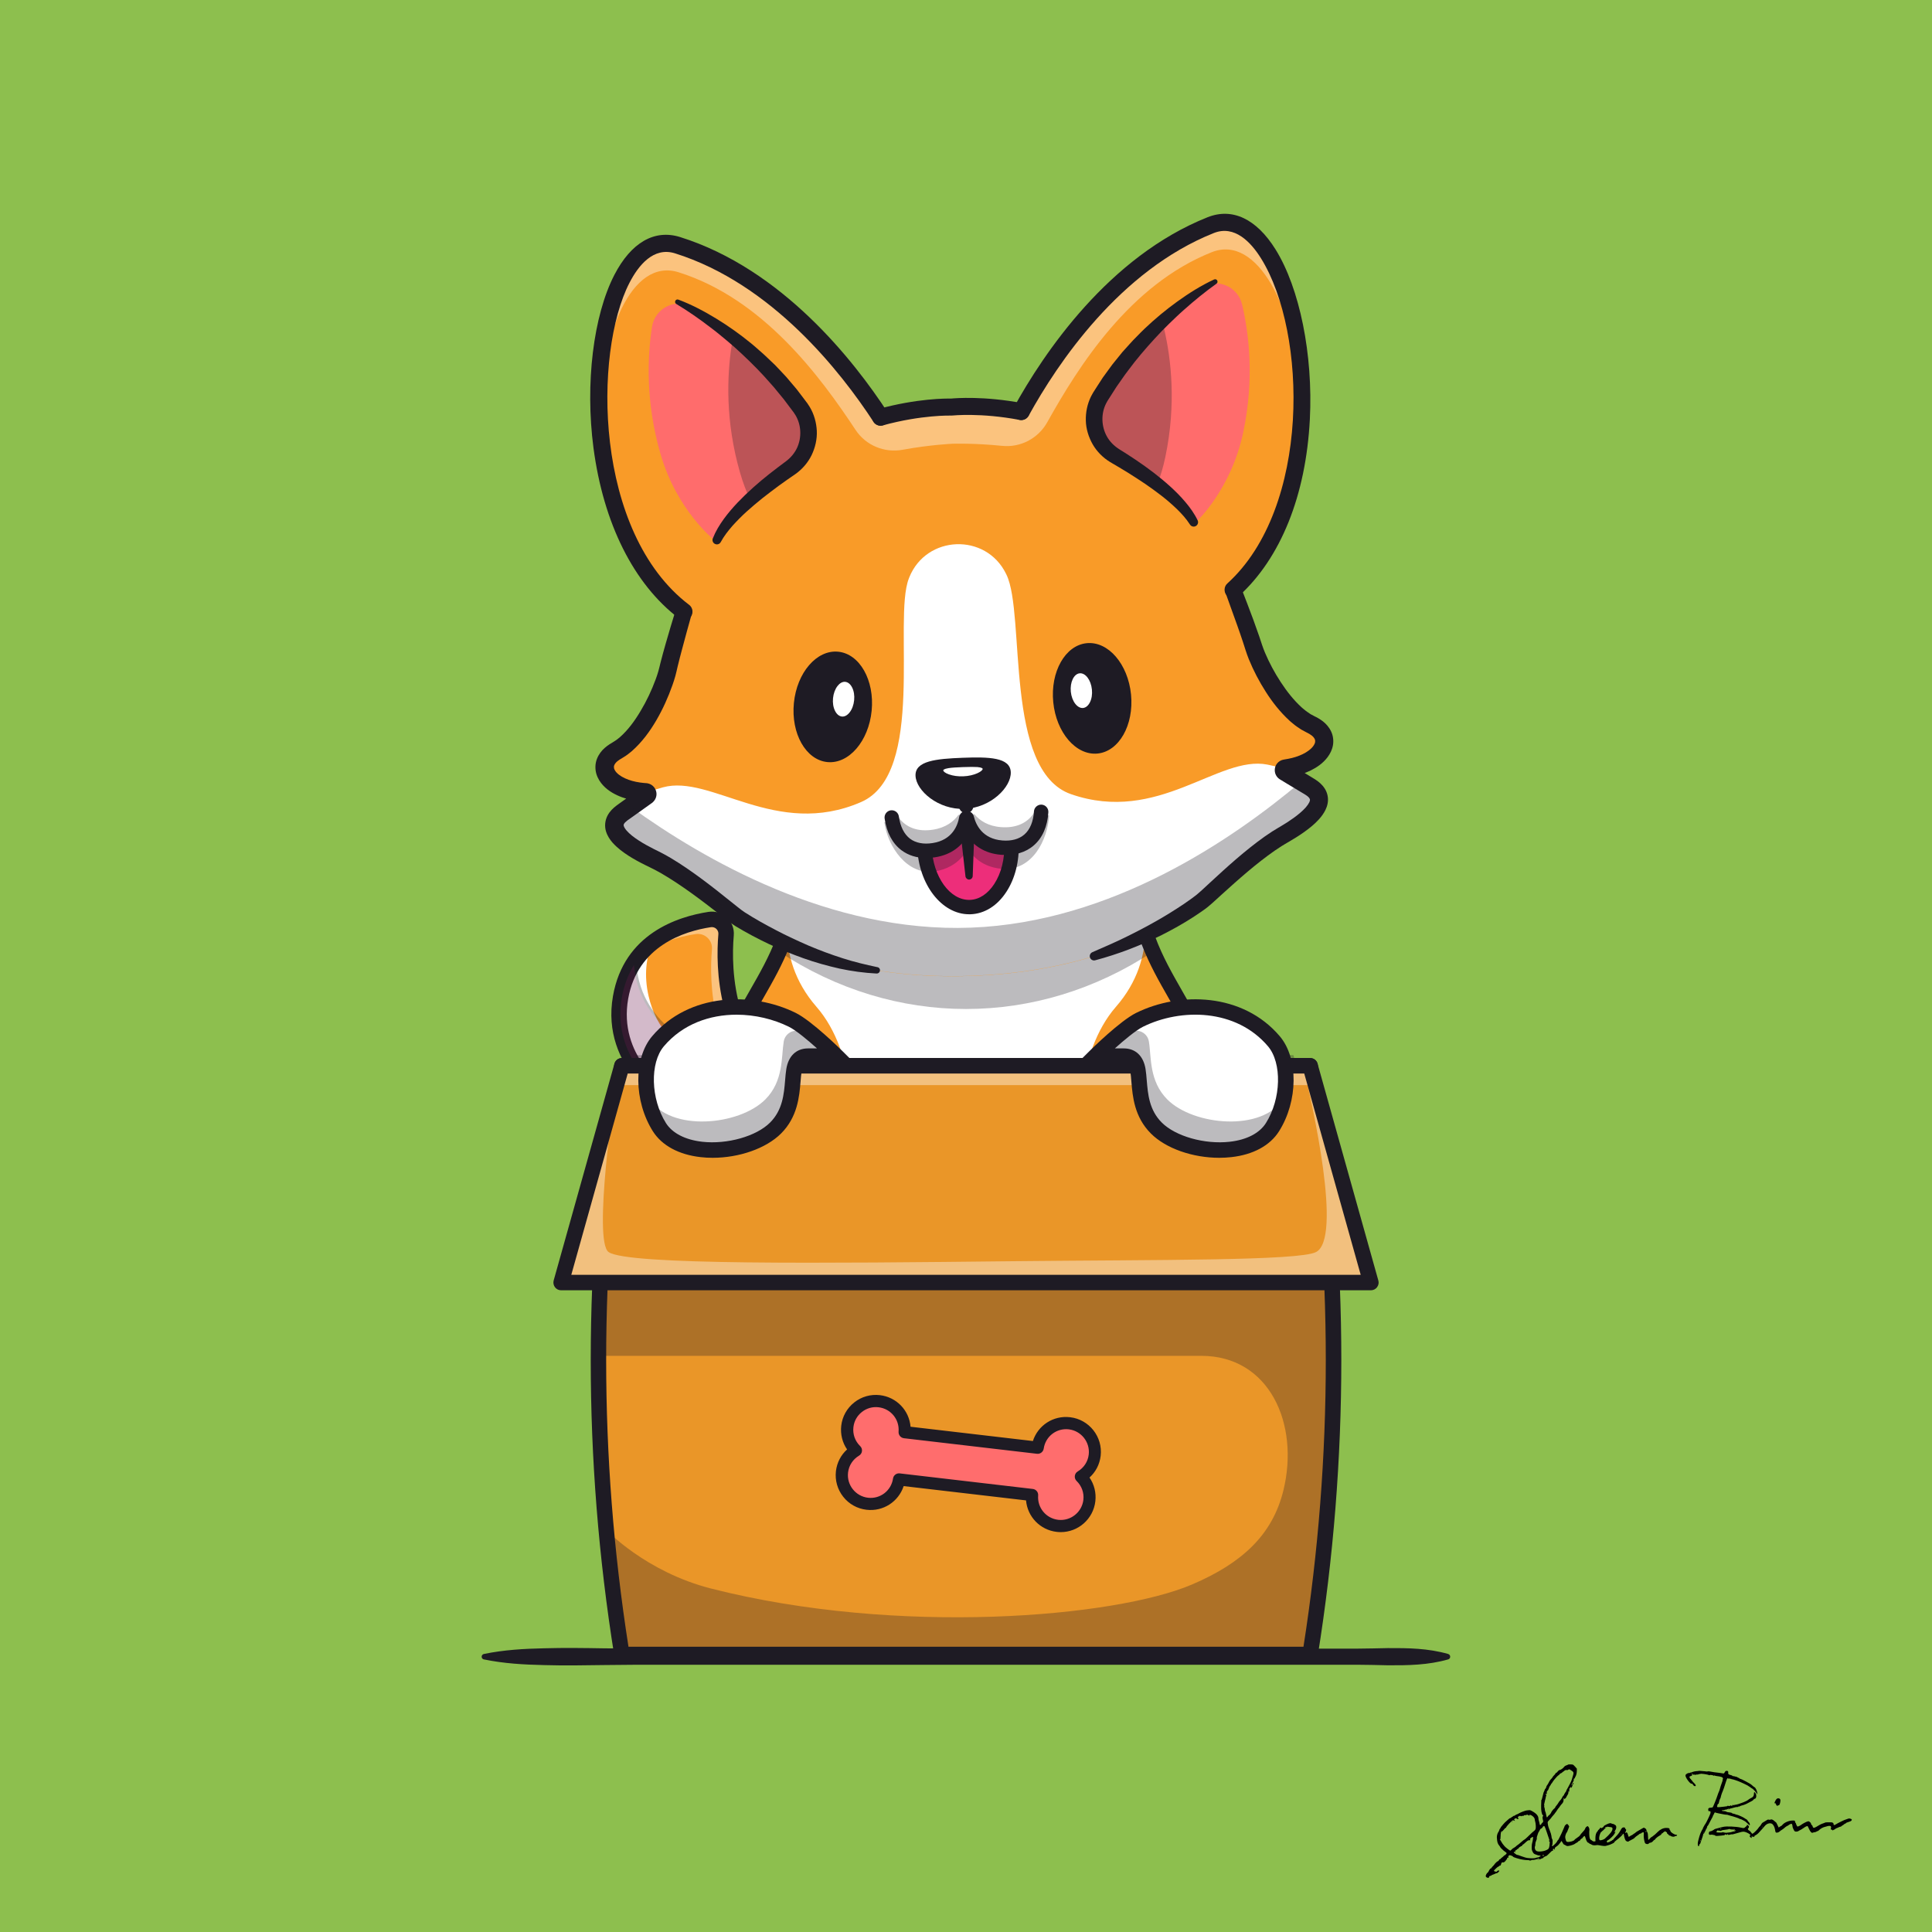 <svg width="4000" height="4000" viewBox="0 0 4000 4000" fill="none" xmlns="http://www.w3.org/2000/svg">
<path d="M4000 0H0V4000H4000V0Z" fill="#8DBF4E"/>
<path d="M1001.8 3424.4C1043.4 3415.8 1085 3413.5 1126.6 3412.6C1168.2 3411.4 1209.8 3412 1251.4 3412.7C1293 3413.2 1334.6 3413.3 1376.2 3413.3H1501H2000H2499.1H2748.7H2811.1C2831.9 3413.3 2852.7 3412.5 2873.5 3412.2C2915.1 3412 2956.7 3412.5 2998.3 3424.4C3001.4 3425.3 3003.1 3428.5 3002.3 3431.6C3001.7 3433.6 3000.2 3435 2998.3 3435.6C2956.7 3447.5 2915.1 3448 2873.5 3447.8C2852.7 3447.4 2831.9 3446.7 2811.1 3446.7H2748.7H2499.1H2000H1500.9H1376.1C1334.5 3446.6 1292.9 3446.7 1251.3 3447.3C1209.7 3447.9 1168.1 3448.6 1126.5 3447.4C1084.9 3446.5 1043.3 3444.2 1001.7 3435.6C998.6 3435 996.7 3432 997.3 3428.9C997.8 3426.6 999.6 3424.9 1001.8 3424.4Z" fill="#1E1B24"/>
<path d="M1391 2280.5C1391 2280.5 1259.9 2206.6 1284.9 2064.9C1306 1945.1 1411.6 1912.6 1469.5 1903.8C1488.3 1900.9 1504.9 1916.4 1503.3 1935.4C1496.9 2010.5 1500.8 2188.3 1663 2280.4H1391V2280.5Z" fill="#F99B28"/>
<g opacity="0.4">
<path d="M1663 2280.5H1589.6C1470.8 2183.9 1468.2 2033.1 1474 1965.5C1475.6 1946.5 1459.1 1931 1440.2 1933.9C1407.3 1938.9 1359 1951.5 1319.6 1983.5C1361.4 1928.9 1427.8 1910.2 1469.6 1903.9C1488.4 1901.1 1505 1916.6 1503.4 1935.5C1496.9 2010.6 1500.8 2188.4 1663 2280.5Z" fill="white"/>
</g>
<path d="M1663 2280.5H1391C1391 2280.5 1260 2206.6 1284.9 2064.9C1294.1 2012.5 1319.5 1976.8 1350 1952.5C1337.8 1983 1333.1 2019.3 1342.7 2061.7C1374.4 2202 1523.8 2219.6 1523.8 2219.6L1570.1 2200.2C1593 2230.2 1623.3 2257.9 1663 2280.5Z" fill="white"/>
<path d="M1723.5 2296.5H1386.8L1383.1 2294.4C1381.7 2293.6 1242.5 2213.1 1269.1 2062.1C1291.8 1933.2 1402.9 1897.7 1467.1 1887.9C1481 1885.8 1494.8 1890.1 1505 1899.7C1515.2 1909.3 1520.4 1922.8 1519.2 1936.7C1513.2 2006.6 1516.1 2178.6 1670.8 2266.5L1723.5 2296.5ZM1395.4 2264.5H1610.8C1483.7 2162.8 1481.5 2002.9 1487.3 1934.1C1487.7 1930 1486.1 1926 1483.1 1923.1C1480.1 1920.3 1476 1919 1471.9 1919.6C1416.2 1928 1319.9 1958.5 1300.6 2067.7C1279.9 2185.4 1375.4 2252 1395.4 2264.5Z" fill="#1E1B24"/>
<g opacity="0.3">
<path d="M1663 2280.5H1391C1391 2280.5 1260 2206.6 1284.9 2064.9C1290.2 2035 1300.7 2010.5 1314.5 1990.5C1314.6 1992.4 1314.7 1994.3 1314.9 1996.3C1325.8 2139.7 1471.1 2178.9 1471.1 2178.9L1544.5 2160.1C1568.8 2205.4 1606.2 2248.2 1663 2280.5Z" fill="#6B184E"/>
<path d="M1672.5 2283H1390.4L1389.8 2282.7C1388.5 2282 1257.5 2206.3 1282.5 2064.5C1287.5 2036.1 1297.6 2010.7 1312.5 1989.1L1316.7 1982.9L1317 1990.4C1317.1 1992.3 1317.2 1994.2 1317.4 1996.1C1327.7 2131.4 1460.9 2173.3 1471.1 2176.3L1545.7 2157.2L1546.6 2158.9C1573.6 2209.1 1613.2 2249.3 1664.2 2278.3L1672.5 2283ZM1391.7 2278H1653.8C1606.3 2249.3 1569.2 2210.7 1543.2 2163L1471.1 2181.4L1470.5 2181.2C1469 2180.8 1324.4 2140.2 1312.6 1998C1300.4 2017.6 1291.9 2040.2 1287.5 2065.2C1263.8 2199 1382.5 2272.5 1391.7 2278Z" fill="#1E1B24"/>
</g>
<path d="M2488.4 2560.5H1511.7C1511.7 2560.5 1427.4 2594.4 1484.1 2263.9C1506.4 2133.7 1571.5 2064.9 1612.9 1970.3C1619 1956.2 1624.7 1941.6 1629.6 1926.1C1629.6 1926.1 1629.6 1926.1 1629.6 1926C1639.1 1895.9 1645.8 1862.6 1648.1 1823.8C1648.6 1815.5 1648.9 1806.9 1649 1798H2351.2C2351.3 1805.8 2351.5 1813.4 2351.9 1820.8C2354.1 1862.1 2361.2 1897.3 2371.5 1928.9C2376.2 1943.3 2381.5 1957 2387.3 1970.2C2428.7 2064.8 2493.8 2133.6 2516.1 2263.8C2572.6 2594.4 2488.4 2560.5 2488.4 2560.5Z" fill="#F99B28"/>
<path d="M2310.3 2084.6C2226.4 2180.9 2234.4 2345.2 2234.4 2345.2H1766.4C1766.4 2345.2 1774.5 2180.9 1690.5 2084.6C1644.1 2031.3 1629.8 1974.7 1629.4 1926.1C1629.4 1926.1 1629.4 1926.1 1629.4 1926C1638.9 1895.9 1645.6 1862.5 1647.9 1823.9C1654 1807.6 1659.2 1798.1 1659.2 1798.1H2341.5C2341.5 1798.1 2346.1 1806.4 2351.7 1820.9C2353.9 1862.2 2361 1897.4 2371.3 1929C2370.4 1977 2355.9 2032.4 2310.3 2084.6Z" fill="white"/>
<path d="M2494.7 2577.5C2488 2577.5 2483.3 2575.7 2482.4 2575.4L2494.3 2545.7C2494.3 2545.7 2494 2545.6 2493.5 2545.4C2494.2 2545.6 2496.9 2546 2500.5 2542.7C2510 2534 2538.1 2488.2 2500.2 2266.6C2485.7 2182.2 2452.1 2123.4 2419.6 2066.6C2380.3 1997.9 2339.7 1927 2335.4 1814.1H1664.5C1660.2 1927 1619.6 1997.9 1580.3 2066.6C1547.8 2123.4 1514.2 2182.1 1499.7 2266.6C1461.7 2488.2 1489.8 2533.9 1499.4 2542.7C1503 2546 1505.6 2545.6 1506.4 2545.4C1505.9 2545.5 1505.6 2545.7 1505.6 2545.7L1517.5 2575.4C1515.5 2576.2 1497.9 2582.7 1480 2568.3C1441.9 2537.5 1438 2437.1 1468.1 2261.2C1483.5 2171.2 1518.6 2110 1552.4 2050.8C1593.3 1979.4 1631.9 1911.9 1632.7 1798L1632.8 1782.1H2366.7L2366.8 1798C2367.7 1911.8 2406.3 1979.3 2447.1 2050.8C2481 2110 2516 2171.3 2531.4 2261.2C2561.5 2437 2557.7 2537.5 2519.5 2568.3C2510.8 2575.6 2501.7 2577.5 2494.7 2577.5Z" fill="#1E1B24"/>
<g opacity="0.3">
<path d="M2387.2 1970.3C2147.5 2128.6 1852.5 2128.6 1612.8 1970.3C1618.9 1956.2 1624.6 1941.6 1629.5 1926.1C1629.5 1926.1 1629.5 1926.1 1629.5 1926C1631.7 1919.1 1633.7 1912 1635.6 1904.7C1638.8 1892.3 1641.5 1879.3 1643.6 1865.7C1866.2 1988.8 2134 1991.1 2357.2 1870.9C2359.2 1882.7 2361.6 1893.9 2364.4 1904.7C2366.5 1913 2368.9 1921.1 2371.4 1928.9C2376.1 1943.4 2381.4 1957.1 2387.2 1970.3Z" fill="#1E1B24"/>
</g>
<g opacity="0.3">
<path d="M1691.5 2187C1680.4 2192.6 1674.2 2205 1671.8 2221.2C1665.8 2261.9 1671.9 2326.5 1626.8 2375.9C1562.8 2446 1394.8 2463.1 1343.3 2373.5C1310.1 2315.9 1303 2241.3 1318.9 2186.9H1691.5V2187Z" fill="#6B184E"/>
<path d="M1472.3 2437.3C1464.2 2437.3 1456.1 2436.9 1448.2 2436C1398.7 2430.6 1360.7 2408.9 1341.1 2374.9C1309.4 2319.9 1299.6 2244.1 1316.5 2186.4L1317 2184.6H1702L1692.6 2189.3C1682.9 2194.2 1676.7 2205.1 1674.3 2221.7C1673 2230.2 1672.3 2239.8 1671.5 2250.1C1668.5 2289.3 1664.8 2338.1 1628.6 2377.8C1595.6 2413.9 1532.7 2437.3 1472.3 2437.3ZM1320.8 2189.5C1304.9 2245.8 1314.7 2318.9 1345.4 2372.3C1364.1 2404.9 1400.8 2425.7 1448.7 2431C1514.2 2438.2 1588.3 2414.3 1624.9 2374.3C1659.9 2335.9 1663.5 2288.1 1666.5 2249.6C1667.3 2239.3 1668 2229.5 1669.3 2220.9C1671.4 2206.7 1676.1 2196.2 1683.4 2189.5H1320.8V2189.5Z" fill="#1E1B24"/>
</g>
<g opacity="0.3">
<path d="M2303.5 2187C2314.6 2192.6 2320.8 2205 2323.2 2221.2C2329.2 2261.9 2323.1 2326.5 2368.2 2375.9C2432.2 2446 2600.2 2463.1 2651.7 2373.5C2684.9 2315.9 2692 2241.3 2676.1 2186.9H2303.5V2187Z" fill="#6B184E"/>
<path d="M2522.6 2437.3C2462.3 2437.3 2399.4 2414 2366.3 2377.7C2330.1 2338.1 2326.4 2289.3 2323.4 2250C2322.6 2239.8 2321.9 2230.1 2320.6 2221.6C2318.2 2205 2312 2194.1 2302.3 2189.2L2292.9 2184.5H2677.9L2678.4 2186.3C2695.4 2244 2685.5 2319.8 2653.8 2374.8C2634.2 2408.8 2596.2 2430.5 2546.7 2435.9C2538.8 2436.9 2530.7 2437.3 2522.6 2437.3ZM2311.5 2189.5C2318.8 2196.1 2323.6 2206.6 2325.6 2220.9C2326.9 2229.6 2327.6 2239.3 2328.4 2249.6C2331.3 2288.1 2335 2335.9 2370 2374.3C2406.6 2414.3 2480.6 2438.2 2546.2 2431C2594.1 2425.8 2630.8 2404.9 2649.5 2372.3C2680.2 2318.9 2690 2245.7 2674.1 2189.5H2311.5V2189.5Z" fill="#1E1B24"/>
</g>
<path d="M2712.4 2206.6C2777 2610.3 2777 3021.7 2712.4 3425.4H1287.6C1223 3021.7 1223 2610.3 1287.6 2206.6H2712.4V2206.6Z" fill="#EA9628"/>
<path d="M1287.6 3427.9H1285.5L1285.2 3425.8C1220.4 3021.2 1220.4 2610.8 1285.2 2206.2L1285.5 2204.1H2714.6L2714.9 2206.2C2779.7 2610.8 2779.7 3021.2 2714.9 3425.8L2714.6 3427.9H1287.6ZM1289.7 3422.9H2710.3C2774.5 3020.2 2774.5 2611.8 2710.3 2209.1H1289.7C1225.5 2611.8 1225.5 3020.2 1289.7 3422.9Z" fill="#1E1B24"/>
<path d="M2760.9 2807C2761.4 3013.8 2745.2 3220.6 2712.4 3425.4H1287.6C1255.3 3223.5 1239.1 3019.8 1239.1 2816V2807.1C1239.3 2697.3 1244.3 2587.4 1254 2477.8C1262 2387.1 1273.2 2296.7 1287.6 2206.6H2712.5C2726.9 2296.7 2738.1 2387.1 2746.1 2477.8C2755.7 2587.3 2760.6 2697.2 2760.9 2807Z" fill="#EA9628"/>
<path d="M2714.6 3427.9H1285.4L1285.1 3425.8C1252.9 3224.7 1236.6 3019.6 1236.6 2816V2807C1236.9 2697.4 1241.9 2586.6 1251.5 2477.5C1259.5 2387.1 1270.8 2295.8 1285.1 2206.2L1285.4 2204.1H2714.5L2714.8 2206.2C2729.1 2295.8 2740.4 2387.1 2748.4 2477.5C2758 2586.6 2763 2697.5 2763.3 2807C2763.8 3013.6 2747.5 3221.8 2714.8 3425.8L2714.6 3427.9ZM1289.7 3422.9H2710.3C2742.7 3219.8 2758.8 3012.6 2758.4 2807C2758.2 2697.6 2753.2 2586.9 2743.5 2477.9C2735.6 2388.3 2724.4 2297.9 2710.3 2209H1289.7C1275.5 2297.8 1264.4 2388.3 1256.5 2477.9C1246.9 2586.8 1241.9 2697.6 1241.6 2807V2815.9C1241.6 3018.6 1257.8 3222.8 1289.7 3422.9Z" fill="#1E1B24"/>
<g opacity="0.3">
<path d="M2760.9 2807C2761.4 3013.8 2745.2 3220.6 2712.4 3425.4H1287.6C1282.8 3395 1278.2 3364.6 1274.1 3334.1L1255.2 3167.5C1255.2 3167.5 1336.7 3254.4 1472.6 3289C1859.8 3387.5 2308.8 3348.5 2468 3280.5C2572.3 3235.9 2635 3177.1 2657.3 3085C2690.6 2947.8 2628.2 2807.1 2487 2807.1H1239.1C1239.3 2697.3 1244.3 2587.4 1254 2477.8L1287.5 2358.3H2712.5L2746 2477.8C2755.7 2587.3 2760.6 2697.2 2760.9 2807Z" fill="#1E1B24"/>
</g>
<path d="M1287.6 3441.4C1279.7 3441.4 1273 3435.7 1271.8 3427.9C1206.8 3021.9 1206.8 2610.1 1271.8 2204C1273 2196.2 1279.7 2190.5 1287.6 2190.5H2712.5C2720.4 2190.5 2727.1 2196.2 2728.3 2204C2793.3 2610 2793.3 3021.8 2728.3 3427.9C2727.1 3435.7 2720.4 3441.4 2712.5 3441.4H1287.6ZM1301.2 3409.4H2698.7C2760.3 3015.6 2760.3 2616.4 2698.7 2222.6H1301.2C1239.6 2616.4 1239.6 3015.6 1301.2 3409.4Z" fill="#1E1B24"/>
<path d="M2838.3 2655.4H1161.7L1273.6 2256.4V2256.3V2256.2L1287.5 2206.6H2712.5L2838.3 2655.4Z" fill="#EA9628"/>
<path d="M2841.6 2657.9H1158.4L1285.6 2204.1H2714.4L2841.6 2657.9ZM1165 2652.9H2835L2710.6 2209.1H1289.4L1165 2652.9Z" fill="#1E1B24"/>
<g opacity="0.4">
<path d="M1273.6 2296.4V2296.3V2296.2L1287.5 2246.6H2712.5L2827.1 2655.4H2838.3L2712.5 2206.6H1287.5L1273.6 2256.2V2256.3V2256.4L1161.7 2655.4H1172.9L1273.6 2296.4Z" fill="white"/>
</g>
<g opacity="0.4">
<path d="M2838.3 2655.4H1161.7L1273.6 2256.4C1272.6 2263.5 1227.3 2569.4 1260.1 2592.3C1299.4 2619.8 1711.6 2615.4 2097.1 2611.2C2397 2608 2688.6 2610.5 2724.6 2592.3C2779.6 2564.4 2717.9 2289.5 2697.9 2206.6H2712.5L2838.3 2655.4Z" fill="white"/>
</g>
<path d="M2838.3 2671.4H1161.7C1156.7 2671.4 1152 2669.1 1149 2665.1C1146 2661.1 1145 2655.9 1146.3 2651.1L1272.1 2202.3C1274 2195.4 1280.3 2190.6 1287.5 2190.6H2016.7H2016.8H2712.5C2719.7 2190.6 2726 2195.4 2727.9 2202.3L2853.7 2651.1C2855.1 2655.9 2854.1 2661.1 2851 2665.1C2848.1 2669 2843.3 2671.4 2838.3 2671.4ZM1182.8 2639.4H2817.2L2700.3 2222.6H2016.7H2016.6H1299.6L1182.8 2639.4Z" fill="#1E1B24"/>
<path d="M1673.2 2186.6C1655.6 2186.6 1646.7 2198.2 1643.9 2215.6C1638.8 2247.1 1644 2297.2 1605.7 2335.4C1551.4 2389.7 1408.9 2402.9 1365.2 2333.6C1328.5 2275.3 1329.3 2194.7 1362.3 2155.8C1433 2072.4 1554 2068.7 1640.4 2111.4C1671.8 2126.9 1731.9 2186.6 1731.9 2186.6H1673.2V2186.6Z" fill="white"/>
<g opacity="0.3">
<path d="M1732 2186.6H1673.2C1655.6 2186.6 1646.7 2198.2 1643.9 2215.6C1638.8 2247.1 1644 2297.2 1605.7 2335.4C1551.4 2389.7 1408.9 2402.9 1365.2 2333.5C1352.8 2313.8 1344.6 2291.5 1340.6 2269.1C1341.7 2270.9 1342.8 2272.7 1343.9 2274.5C1387.6 2343.9 1530.1 2330.7 1584.4 2276.4C1622.6 2238.1 1617.4 2188.1 1622.6 2156.6C1622.6 2156.4 1622.6 2156.2 1622.7 2156.1C1626.2 2135.5 1651.1 2126.9 1667.1 2140.4L1713.5 2179.7C1713.5 2179.7 1708.1 2170.2 1699.8 2156.4C1717.9 2172.7 1732 2186.6 1732 2186.6Z" fill="#1E1B24"/>
</g>
<path d="M1475.4 2397.1C1467 2397.1 1458.6 2396.7 1450.4 2395.7C1405.3 2390.6 1370.3 2371.6 1351.7 2342.2C1312.1 2279.4 1311.4 2191.2 1350.1 2145.5C1426.7 2055.1 1557.7 2052.7 1647.5 2097.1C1680.8 2113.6 1740.7 2172.7 1743.2 2175.2L1770.8 2202.6H1673.2C1668.8 2202.6 1662.2 2202.6 1659.7 2218.2C1658.7 2224.2 1658.1 2231.4 1657.5 2239.1C1654.9 2270.1 1651.4 2312.5 1617.1 2346.8C1586 2377.8 1530.3 2397.1 1475.4 2397.1ZM1525 2100.8C1469.5 2100.8 1413.6 2120.1 1374.5 2166.2C1345.2 2200.8 1347.2 2275 1378.7 2325.1C1392 2346.2 1418.7 2359.9 1453.9 2363.9C1505.5 2369.7 1565.9 2352.6 1594.3 2324.2C1620.3 2298.2 1623.1 2265.4 1625.5 2236.5C1626.2 2228.2 1626.8 2220.4 1628 2213.1C1632.4 2186.1 1648.8 2170.6 1673.1 2170.6H1691.5C1671.7 2152.8 1648 2133.1 1633.3 2125.8C1601.3 2110 1563.3 2100.8 1525 2100.8Z" fill="#1E1B24"/>
<path d="M2326.6 2186.6C2344.2 2186.6 2353.1 2198.2 2355.9 2215.6C2361 2247.1 2355.8 2297.2 2394.1 2335.4C2448.4 2389.7 2590.9 2402.9 2634.6 2333.6C2671.3 2275.3 2670.5 2194.7 2637.5 2155.8C2566.8 2072.4 2445.8 2068.7 2359.4 2111.4C2328 2126.9 2267.9 2186.6 2267.9 2186.6H2326.6V2186.6Z" fill="white"/>
<path d="M2524.4 2397.1C2469.5 2397.1 2413.8 2377.9 2382.8 2346.8C2348.5 2312.5 2344.9 2270.1 2342.4 2239.1C2341.8 2231.5 2341.2 2224.3 2340.2 2218.2C2337.7 2202.6 2331 2202.6 2326.7 2202.6H2229L2256.6 2175.2C2259.1 2172.7 2319 2113.5 2352.3 2097.1C2442.1 2052.7 2573.1 2055.1 2649.7 2145.5C2688.4 2191.2 2687.7 2279.4 2648.1 2342.2C2629.5 2371.7 2594.5 2390.7 2549.4 2395.7C2541.2 2396.6 2532.8 2397.1 2524.4 2397.1ZM2308.2 2170.6H2326.6C2350.9 2170.6 2367.3 2186.1 2371.7 2213.1C2372.9 2220.4 2373.5 2228.2 2374.2 2236.5C2376.6 2265.4 2379.3 2298.2 2405.4 2324.2C2433.8 2352.6 2494.2 2369.7 2545.8 2363.9C2581 2360 2607.7 2346.2 2621 2325.1C2652.6 2275 2654.5 2200.7 2625.2 2166.2C2559.2 2088.3 2445 2086.9 2366.4 2125.8C2351.8 2133.1 2328 2152.8 2308.2 2170.6Z" fill="#1E1B24"/>
<g opacity="0.3">
<path d="M2269.3 2186.6H2328.1C2345.7 2186.6 2354.6 2198.2 2357.4 2215.6C2362.5 2247.1 2357.3 2297.2 2395.6 2335.4C2449.9 2389.7 2592.4 2402.9 2636.1 2333.5C2648.5 2313.8 2656.7 2291.5 2660.7 2269.1C2659.6 2270.9 2658.5 2272.7 2657.4 2274.5C2613.7 2343.9 2471.2 2330.7 2416.9 2276.4C2378.7 2238.1 2383.9 2188.1 2378.7 2156.6C2378.7 2156.4 2378.7 2156.2 2378.6 2156.1C2375.1 2135.5 2350.2 2126.9 2334.2 2140.4L2287.8 2179.7C2287.8 2179.7 2293.2 2170.2 2301.5 2156.4C2283.4 2172.7 2269.3 2186.6 2269.3 2186.6Z" fill="#1E1B24"/>
</g>
<g opacity="0.3">
<path d="M2597.9 503.9C2582.7 499.7 2566.8 500.5 2550.3 507.1C2344.7 589 2211.4 794.6 2154.2 900.3C2136.8 932.5 2095.5 942.9 2064.8 923C2064.8 923 2210.7 577.4 2492.9 464.9C2531.9 449.4 2568 466 2597.9 503.9Z" fill="white"/>
<path d="M2099.1 935.3C2086.6 935.3 2074.2 931.7 2063.6 924.8C2062.7 924.2 2062.4 923.1 2062.8 922.1C2064.3 918.6 2212.3 574.3 2492.2 462.8C2530.1 447.7 2567.3 461.4 2599.7 502.5C2600.3 503.2 2600.3 504.3 2599.8 505.1C2599.3 505.9 2598.3 506.3 2597.4 506C2582.3 501.9 2566.8 502.9 2551.2 509.1C2348.6 589.8 2216.8 789.5 2156.2 901.3C2147.6 917.2 2132.6 928.8 2115.1 933.3C2109.8 934.7 2104.4 935.3 2099.1 935.3ZM2067.5 922.1C2081.4 930.5 2098.2 933.1 2113.9 929.1C2130.5 924.9 2144 914.3 2152.2 899.3C2213 786.9 2345.5 586.3 2549.4 505.1C2563.8 499.4 2578.1 497.8 2592.1 500.4C2562 464.9 2528 453.3 2493.7 467C2225.7 573.7 2079.2 895.6 2067.5 922.1Z" fill="#1E1B24"/>
</g>
<path d="M2471.4 1081.3C2446.1 1034.9 2374.8 984.4 2315.1 948.1C2261.3 915.3 2246.9 843.8 2283.2 792.3C2347.1 701.7 2428.5 635.6 2484.1 596.8C2517.1 573.8 2562.8 591.5 2571.9 630.7C2586 691.4 2597.2 784.8 2574.1 894.6C2549.2 1013.3 2477.8 1079.3 2477.8 1079.3" fill="#FF6C6C"/>
<path d="M2471.4 1083.5C2470.6 1083.5 2469.9 1083.1 2469.5 1082.4C2444.1 1035.7 2370.9 984.7 2314 950C2287.6 934 2269.6 908.4 2263.3 878.2C2257 848.1 2263.6 816.3 2281.4 791.1C2345.2 700.7 2426.2 634.6 2482.9 595.1C2498.9 583.9 2519.4 581.4 2537.7 588.5C2556 595.5 2569.6 611.2 2574.1 630.3C2588 689.9 2599.6 784.2 2576.4 895.1C2551.6 1013.1 2480.2 1080.3 2479.4 1080.9C2478.5 1081.7 2477.1 1081.7 2476.3 1080.8C2475.5 1079.9 2475.5 1078.5 2476.4 1077.7C2477.1 1077 2547.6 1010.8 2572 894.2C2595.1 784.1 2583.5 690.5 2569.8 631.3C2565.7 613.6 2553.1 599.1 2536.1 592.6C2518.9 586 2500.5 588.3 2485.4 598.7C2429 638 2348.4 703.8 2285 793.7C2267.9 817.9 2261.6 848.4 2267.6 877.4C2273.6 906.5 2290.9 931 2316.2 946.4C2373.6 981.3 2447.4 1032.9 2473.3 1080.4C2473.9 1081.5 2473.5 1082.8 2472.4 1083.4C2472.1 1083.4 2471.7 1083.5 2471.4 1083.5Z" fill="#1E1B24"/>
<path d="M2412.7 946.2C2408.4 966.7 2402.7 985.6 2396.2 1003C2370.2 983 2341.5 964.2 2315.1 948.1C2261.2 915.3 2246.9 843.8 2283.2 792.2C2319.5 740.7 2361.5 697.1 2401.2 661.9C2405.5 667.8 2408.7 674.6 2410.5 682.3C2424.6 743 2435.7 836.5 2412.7 946.2Z" fill="#FF6C6C"/>
<path d="M2396.2 1005.2C2395.7 1005.2 2395.2 1005 2394.9 1004.7C2372.1 987.2 2344.9 968.8 2314 950C2287.6 934 2269.6 908.5 2263.3 878.2C2257 848 2263.6 816.3 2281.4 791C2313.6 745.4 2353.4 701.4 2399.8 660.3C2400.3 659.9 2400.9 659.7 2401.5 659.8C2402.1 659.9 2402.7 660.2 2403 660.7C2407.6 667 2410.8 674.2 2412.6 681.9C2426.4 741.5 2438.1 835.9 2414.8 946.7C2410.8 965.9 2405.2 985.1 2398.2 1003.8C2398 1004.5 2397.4 1005 2396.7 1005.1C2396.6 1005.1 2396.4 1005.2 2396.2 1005.2ZM2400.8 665.3C2355.5 705.7 2316.5 748.8 2285 793.5C2267.9 817.8 2261.6 848.3 2267.6 877.3C2273.7 906.4 2290.9 930.9 2316.2 946.3C2346.2 964.5 2372.7 982.4 2395.1 999.5C2401.5 981.9 2406.7 963.8 2410.5 945.9C2433.6 835.9 2422.1 742.2 2408.3 683C2406.9 676.5 2404.4 670.6 2400.8 665.3Z" fill="#1E1B24"/>
<g opacity="0.3">
<path d="M1314.5 552.2C1329.4 546.9 1345.3 546.5 1362.2 551.8C1573.4 618 1721.7 813.1 1786.7 914.1C1806.5 944.9 1848.4 952.2 1877.6 930C1877.6 930 1706.2 596.3 1416.3 505.4C1376.2 492.8 1341.5 512.1 1314.5 552.2Z" fill="white"/>
<path d="M1839.4 945.1C1835.7 945.1 1831.9 944.8 1828.2 944.1C1810.4 941 1794.6 930.5 1784.9 915.3C1716.1 808.3 1569.7 619.1 1361.6 553.9C1345.6 548.9 1330 549 1315.3 554.3C1314.4 554.6 1313.4 554.3 1312.8 553.6C1312.2 552.8 1312.2 551.8 1312.7 551C1342 507.6 1378 491.1 1417 503.3C1704.5 593.5 1877.9 925.7 1879.6 929C1880.1 929.9 1879.8 931.1 1879 931.8C1867.5 940.5 1853.5 945.1 1839.4 945.1ZM1338.4 545.8C1346.4 545.8 1354.6 547.1 1362.8 549.7C1572.2 615.4 1719.4 805.5 1788.5 912.9C1797.7 927.3 1812.1 936.8 1828.9 939.7C1844.9 942.5 1861.5 938.7 1874.7 929.3C1861.1 903.8 1690.8 593.7 1415.5 507.4C1380.2 496.3 1347.2 510.4 1319.9 548.1C1326 546.6 1332.2 545.8 1338.4 545.8Z" fill="#1E1B24"/>
</g>
<path d="M1484 1118.4C1505.7 1070.2 1573.1 1014.5 1629.8 973.8C1681 937.1 1690 864.6 1649.9 816C1579.3 730.4 1493.2 670.6 1434.9 636.2C1400.3 615.8 1356.1 636.9 1349.9 676.6C1340.4 738.1 1336.3 832.2 1367.5 939.9C1401.3 1056.4 1477.4 1116.8 1477.4 1116.8" fill="#FF6C6C"/>
<path d="M1484 1120.6C1483.7 1120.6 1483.4 1120.5 1483.1 1120.4C1482 1119.9 1481.5 1118.6 1482 1117.5C1504.2 1068.2 1574 1011.2 1628.6 972.1C1652.7 954.8 1668.1 929.1 1671.9 899.7C1675.7 870.4 1667.1 840.4 1648.2 817.6C1578.2 732.7 1492.9 673.2 1433.7 638.2C1417.9 628.9 1399.3 628 1382.7 635.9C1366.3 643.7 1354.8 659 1352 677C1342.7 737 1338.2 831.3 1369.5 939.3C1402.6 1053.7 1477.9 1114.5 1478.6 1115.1C1479.5 1115.9 1479.7 1117.2 1479 1118.2C1478.2 1119.1 1476.9 1119.3 1475.9 1118.6C1475.1 1118 1398.8 1056.4 1365.3 940.6C1333.8 831.8 1338.3 736.9 1347.7 676.4C1350.7 657 1363.1 640.4 1380.9 632C1398.6 623.6 1419.2 624.6 1436 634.5C1495.5 669.7 1581.2 729.5 1651.6 814.8C1671.2 838.6 1680.2 869.8 1676.2 900.3C1672.2 931 1656.2 957.8 1631.1 975.7C1576.9 1014.5 1507.8 1070.9 1486 1119.4C1485.6 1120.1 1484.8 1120.6 1484 1120.6Z" fill="#1E1B24"/>
<path d="M1532.4 979.3C1538.2 999.4 1545.3 1017.9 1553.1 1034.7C1577.5 1012.8 1604.8 991.9 1629.8 973.9C1681 937.2 1690 864.7 1649.9 816.1C1609.8 767.4 1564.6 727.1 1522.4 695.1C1518.6 701.3 1515.9 708.4 1514.7 716.2C1505.3 777.6 1501.2 871.6 1532.4 979.3Z" fill="#FF6C6C"/>
<path d="M1553.1 1036.9C1553 1036.9 1552.8 1036.9 1552.7 1036.9C1552 1036.8 1551.4 1036.3 1551.1 1035.7C1542.7 1017.6 1535.7 998.8 1530.3 980C1498.8 871.3 1503.3 776.3 1512.6 715.8C1513.8 707.9 1516.5 700.5 1520.6 693.9C1520.9 693.4 1521.5 693 1522.1 692.9C1522.7 692.8 1523.3 692.9 1523.8 693.3C1573.1 730.8 1616.1 771.6 1651.6 814.7C1671.2 838.5 1680.2 869.7 1676.2 900.3C1672.2 931 1656.2 957.7 1631.1 975.7C1601.7 996.8 1575.9 1017.2 1554.6 1036.4C1554.1 1036.7 1553.6 1036.9 1553.1 1036.9ZM1523.1 698.3C1520 703.9 1517.9 710 1516.9 716.4C1507.6 776.5 1503.2 870.7 1534.5 978.7C1539.6 996.4 1546.1 1013.9 1553.8 1031C1574.8 1012.3 1599.9 992.5 1628.5 972C1652.6 954.7 1668 929 1671.8 899.6C1675.6 870.3 1667 840.3 1648.2 817.4C1613.4 775.2 1571.3 735.1 1523.1 698.3Z" fill="#1E1B24"/>
<path d="M2713.9 1500.1C2658.3 1474.5 2609.2 1384.1 2595.1 1338.5C2587 1312.2 2567.7 1260.2 2552.9 1221C2801.4 995.6 2684.5 395.2 2506.5 466.1C2305.5 546.2 2173.6 744.5 2114.4 852C2030 836.1 1969.9 842.8 1969.9 842.8C1969.9 842.8 1907.9 840.5 1823.3 863.7C1756.3 761.1 1609.8 572.5 1402.8 507.6C1219.3 450 1148 1062.3 1416.2 1266.1C1404.5 1306 1389.7 1357.7 1383.7 1384C1373.1 1430.5 1330.8 1524.4 1277.3 1554.1C1245.7 1571.6 1245.2 1598.5 1268.1 1617.8C1282.8 1630.2 1307.2 1639.5 1339.2 1641.1C1341.7 1641.3 1344.4 1641.3 1347 1641.4C1347 1641.4 1347 1641.4 1346.9 1641.5C1345 1642.8 1329.3 1653.8 1289 1682.6C1249.6 1710.9 1283.5 1745.2 1352.8 1778.3C1422.1 1811.4 1512.8 1891 1531.3 1902.6C1542.1 1909.4 1600 1952.4 1707.8 1984.7C1784.4 2007.7 1886.3 2025.2 2014.3 2020.4C2322.2 2008.8 2469.6 1879.7 2487.1 1866.7C2504.6 1853.8 2589.1 1767.5 2655.8 1729.4C2722.5 1691.2 2753.7 1654.4 2712.2 1629.2C2667 1601.7 2651.2 1592.5 2651.2 1592.5C2653.8 1592.3 2656.3 1592 2658.7 1591.7C2690.6 1587.7 2714.4 1576.6 2728.1 1563.1C2749.3 1541.9 2746.7 1515.2 2713.9 1500.1Z" fill="#F99B28"/>
<g opacity="0.4">
<path d="M2508.6 522.2C2338.9 589.8 2232.8 758.6 2168.2 874.3C2149.5 907.7 2112.9 927 2074.8 923.1C2017.1 917.2 1972.7 918.7 1972.7 918.7C1972.7 918.7 1927.1 920.5 1868.7 931.2C1830.9 938.1 1792.5 922.1 1771.3 890C1698.3 779.4 1579.6 618.5 1404.9 563.7C1307.5 533.1 1241.7 691.3 1241.5 876.9C1225.4 666.5 1294.6 468.3 1402.6 502.2C1609.6 567.1 1756.1 755.7 1823.1 858.3C1907.7 835.1 1969.7 837.4 1969.7 837.4C1969.7 837.4 2029.8 830.7 2114.2 846.6C2173.5 739 2305.3 540.7 2506.3 460.6C2611.5 418.7 2695.3 611.1 2695.1 822.1C2680.9 637.2 2603.5 484.5 2508.6 522.2Z" fill="white"/>
</g>
<path d="M1342.5 1641.2C1343.9 1641.3 1345.4 1641.3 1346.8 1641.3C1346.8 1641.3 1346.8 1641.3 1346.7 1641.4C1346.4 1641.6 1345.9 1641.9 1345.2 1642.5C1344.3 1642.1 1343.4 1641.6 1342.5 1641.2Z" fill="#982E20"/>
<path d="M1345.2 1644.7C1344.9 1644.7 1344.6 1644.6 1344.3 1644.5C1343.7 1644.2 1343.2 1644 1342.6 1643.7L1341.6 1643.2C1340.7 1642.8 1340.2 1641.7 1340.4 1640.7C1340.7 1639.7 1341.6 1639.1 1342.6 1639C1343.8 1639.1 1345.1 1639.1 1346.4 1639.1C1347.3 1639.1 1348.3 1639.7 1348.7 1640.5C1349 1641.3 1349.1 1642.3 1348.5 1642.9C1348.4 1643 1348.2 1643.2 1348.1 1643.2C1348 1643.3 1347.9 1643.3 1347.8 1643.4C1347.7 1643.5 1347.5 1643.6 1347.5 1643.6L1346.5 1644.3C1346.1 1644.5 1345.6 1644.7 1345.2 1644.7Z" fill="#1E1B24"/>
<path d="M2655.6 1729.2C2588.9 1767.4 2504.4 1853.6 2486.9 1866.5C2469.4 1879.5 2322 2008.6 2014.1 2020.2C1886.1 2025 1784.2 2007.5 1707.6 1984.5C1599.9 1952.3 1541.9 1909.2 1531.1 1902.4C1512.7 1890.8 1422 1811.2 1352.6 1778.1C1283.2 1745 1249.3 1710.7 1288.8 1682.4C1329.1 1653.6 1344.8 1642.6 1346.7 1641.3C1346.8 1641.2 1346.8 1641.2 1346.8 1641.2C1344.2 1641.2 1341.5 1641.1 1339 1640.9C1349 1637.1 1360.2 1633.5 1372.5 1630.1C1472.4 1602.5 1606.8 1737 1782.7 1660.6C1917.7 1602 1848.5 1282.9 1881.6 1197.9C1881.9 1197 1882.3 1196.2 1882.6 1195.3C1917.9 1107.5 2041 1102.8 2082.8 1187.8C2083.2 1188.6 2083.6 1189.4 2084 1190.3C2123.4 1272.5 2078.4 1595.9 2217.3 1644.2C2398.4 1707.2 2522.3 1563 2624 1583C2636.6 1585.5 2648 1588.3 2658.3 1591.3C2655.9 1591.6 2653.3 1591.9 2650.8 1592.1C2650.8 1592.1 2666.5 1601.3 2711.8 1628.8C2753.5 1654.2 2722.3 1691 2655.6 1729.2Z" fill="white"/>
<path d="M1823.2 881.4C1815.5 881.4 1808.4 876.3 1806.2 868.4C1803.6 859 1809.1 849.3 1818.5 846.8C1899 824.7 1959.3 825 1969.1 825.2C1978.7 824.3 2037.3 819.6 2117.6 834.8C2127.2 836.6 2133.4 845.8 2131.6 855.4C2129.8 865 2120.6 871.2 2111 869.4C2030.6 854.1 1972.3 860.3 1971.7 860.3C1970.9 860.4 1970 860.4 1969.1 860.4C1968.5 860.4 1908.4 858.6 1827.8 880.7C1826.3 881.1 1824.8 881.4 1823.2 881.4Z" fill="#1E1B24"/>
<path d="M1815 2015.6C1789.3 2014.3 1763.6 2010.8 1738.3 2005.4C1713.1 1999.7 1688.2 1992.8 1663.8 1984.1C1615.1 1966.8 1568.4 1944.9 1523.7 1918.1C1521.2 1916.6 1517.1 1913.8 1514.7 1912.1C1512 1910.1 1509.3 1908.1 1506.8 1906.2L1491.6 1894.5L1461.6 1871.4C1441.6 1856.2 1421.4 1841.5 1400.7 1827.8C1390.4 1820.9 1379.9 1814.5 1369.4 1808.3C1364.1 1805.5 1358.8 1802.3 1353.5 1799.7L1345.5 1795.7L1336.7 1791.4C1324.9 1785.6 1313.2 1779.3 1301.7 1772C1290.2 1764.5 1278.8 1756.4 1268.2 1744.6C1263 1738.6 1257.8 1731.3 1254.7 1721.4C1253.1 1716.5 1252.5 1710.7 1253 1704.9C1253.5 1699.1 1255.3 1693.5 1257.7 1688.8C1262.7 1679.2 1269.4 1673.3 1275.8 1668.3C1277.6 1666.9 1278.7 1666.2 1280 1665.2L1283.9 1662.4L1291.6 1656.9L1322.6 1634.8L1326.5 1632L1327 1631.7L1327.2 1631.5L1326.3 1632.1C1324.9 1633.3 1323.6 1634.8 1322.6 1636.5C1320.6 1640 1320.2 1643.8 1320.7 1647C1321.3 1650.3 1322.9 1653.5 1325.9 1656.2C1327.4 1657.5 1329.3 1658.6 1331.3 1659.3C1332.3 1659.6 1333.3 1659.8 1334.2 1660C1334.6 1660.1 1335.4 1660.1 1335.4 1660.1H1335.1L1329.9 1659.7C1322.9 1659.1 1315.9 1658.1 1308.9 1656.6C1294.9 1653.7 1280.9 1649 1267.5 1641.1C1260.8 1637.1 1254.3 1632.2 1248.5 1625.9C1242.7 1619.6 1237.4 1611.6 1234.6 1601.9C1231.8 1592.2 1232.1 1580.7 1235.9 1571.2C1239.6 1561.6 1245.6 1554.1 1252 1548.5L1256.9 1544.5L1261.9 1541L1267 1537.9C1268 1537.3 1268.3 1537.1 1268.9 1536.7L1270.5 1535.7C1272.6 1534.2 1274.9 1533.1 1277 1531.4L1283.3 1526.4C1299.9 1511.8 1314.2 1492.5 1326.4 1471.8C1338.8 1451.2 1349.2 1429 1357.5 1406.5L1360.5 1398L1363.1 1389.5C1363.9 1386.7 1364.6 1383.9 1365.3 1381.1L1367.6 1371.7C1370.8 1359.1 1374.2 1346.8 1377.7 1334.5C1384.6 1309.9 1392.1 1285.6 1399.5 1261.3C1402.2 1252.3 1411.8 1247.2 1420.8 1250C1429.7 1252.7 1434.7 1262 1432.2 1270.9C1425.3 1295.2 1418.7 1319.7 1412.2 1344C1409 1356.1 1405.7 1368.3 1402.9 1380.3L1400.8 1389.4C1400 1392.7 1399.2 1396.2 1398.3 1399.4L1395.4 1409.1L1392.2 1418.6C1383.3 1443.7 1372.5 1467.8 1359.1 1490.9C1345.7 1513.9 1329.7 1536 1308.2 1555.1L1299.7 1561.9C1296.9 1564.2 1293.5 1566.1 1290.4 1568.1L1285.9 1570.9L1282.8 1572.7L1280 1574.7L1277.5 1576.7C1274.4 1579.4 1272.5 1582.3 1271.7 1584.5C1270.8 1586.8 1270.9 1588.6 1271.4 1591.1C1272.2 1593.6 1273.8 1596.6 1276.6 1599.6C1279.4 1602.6 1283.1 1605.4 1287.3 1607.9C1295.8 1612.9 1306.1 1616.5 1316.9 1618.7C1322.3 1619.8 1327.9 1620.6 1333.5 1621.1L1337.7 1621.4H1338L1339.8 1621.6C1341.1 1621.8 1342.5 1622.1 1343.9 1622.6C1346.6 1623.5 1349.2 1625 1351.4 1626.9C1355.7 1630.6 1358 1635.4 1358.9 1640.2C1359.8 1645 1359 1650.5 1356.2 1655.3C1354.8 1657.7 1353 1659.8 1351 1661.5L1349.7 1662.5L1349.5 1662.7L1349 1663L1345.1 1665.8L1314.2 1687.8L1299.1 1698.5C1295.5 1701.2 1292.6 1704.1 1291.9 1705.9C1291.4 1706.8 1291.2 1707.4 1291.2 1707.9C1291.2 1708.5 1291.1 1709.1 1291.5 1710.2C1292.1 1712.4 1294.1 1715.9 1297.2 1719.5C1303.4 1726.7 1312.6 1733.8 1322.4 1740.1C1332.2 1746.5 1342.8 1752.3 1353.7 1757.8L1362 1761.9L1371 1766.5C1377 1769.5 1382.6 1773 1388.4 1776.2C1399.7 1783 1410.7 1790 1421.4 1797.3C1442.8 1811.9 1463.4 1827.4 1483.5 1843.1L1513.4 1866.9L1528.1 1878.6C1530.6 1880.6 1533 1882.4 1535.3 1884.2C1538 1886.2 1539.1 1887 1542 1888.9C1562.7 1902.2 1584.5 1914.3 1606.6 1925.8C1628.6 1937.4 1651.3 1947.8 1674.1 1957.8C1697 1967.5 1720.4 1976.2 1744.1 1983.8C1767.8 1991.5 1792.1 1997.2 1816.6 2002.4H1816.8C1820.3 2003.1 1822.6 2006.6 1821.8 2010.1C1821.1 2013.6 1818.2 2015.7 1815 2015.6Z" fill="#1E1B24"/>
<path d="M2568.9 1215C2577.7 1237.7 2586.5 1260.3 2594.9 1283.2C2599.1 1294.7 2603.2 1306.1 2607.2 1317.8L2613 1335.3C2614.7 1340.5 2616.8 1345.8 2618.9 1351C2627.8 1372.1 2638.9 1392.8 2651.5 1412C2664.1 1431.3 2678.4 1449.5 2694.5 1464.2C2696.5 1466.2 2698.6 1467.6 2700.7 1469.4C2702.8 1471.1 2704.8 1472.9 2707 1474.2L2713.4 1478.6L2720 1482.1L2721.6 1483L2724.1 1484.2C2725.8 1485.1 2727.5 1485.8 2729.1 1486.9C2732.4 1488.8 2735.8 1491 2739 1493.5C2745.4 1498.6 2751.6 1505.3 2755.8 1514.1C2760.1 1522.8 2761.4 1533.6 2759.7 1543.1C2758 1552.7 2753.7 1560.7 2748.8 1567.4C2738.8 1580.7 2726.2 1588.9 2713.6 1595.2C2700.8 1601.3 2687.7 1605.4 2674.5 1607.9C2671.2 1608.6 2667.9 1609.1 2664.6 1609.6L2664 1609.7H2663.7C2663.6 1609.7 2663.3 1609.8 2664 1609.7C2665.7 1609.4 2667.6 1608.8 2669.3 1607.8C2672.8 1605.8 2675.1 1602.6 2676.1 1599.6C2677.2 1596.6 2677.3 1593.4 2676.3 1590C2675.4 1586.7 2672.7 1583.2 2669.9 1581.5L2684.9 1590.5L2716.1 1609.5L2720 1611.9L2722 1613.1L2724.4 1614.7C2727.6 1616.8 2730.9 1619.3 2734 1622.2C2740.2 1627.9 2746.7 1636.7 2748.7 1647.7C2750.9 1658.7 2748 1669.1 2744.3 1676.7C2740.5 1684.4 2735.9 1690.5 2731.1 1695.9C2721.5 1706.6 2711.1 1714.7 2700.6 1722.3C2690.1 1729.8 2679.3 1736.5 2668.5 1742.8L2664.5 1745.1L2660.8 1747.3L2653.5 1751.7C2648.7 1754.8 2643.8 1758 2639 1761.3C2600.6 1788.1 2564.6 1820.1 2528.9 1852.5L2515.4 1864.8C2510.8 1868.9 2506.4 1873 2501 1877.4C2499.6 1878.5 2498 1879.8 2496.8 1880.7L2493.1 1883.4L2485.4 1888.8C2480.2 1892.4 2475.1 1895.8 2469.8 1899.2C2448.9 1912.7 2427.3 1924.7 2405.2 1935.9C2361 1957.8 2314.8 1975.6 2267.4 1988.2C2262.7 1989.5 2257.8 1986.6 2256.5 1981.9C2255.4 1977.6 2257.6 1973.2 2261.5 1971.5L2261.6 1971.4C2283.7 1961.8 2305.7 1952.3 2327.2 1941.9C2348.7 1931.4 2370 1920.5 2390.6 1908.8C2411.4 1897.2 2431.6 1884.6 2451.2 1871.5C2456.1 1868.2 2460.9 1864.8 2465.6 1861.4L2472.6 1856.2L2476.2 1853.5L2479.1 1851.1C2483.1 1847.8 2487.6 1843.6 2492 1839.6L2505.3 1827.3C2541 1794.3 2577.4 1761.2 2618.2 1732.1C2623.4 1728.5 2628.6 1725 2633.9 1721.5L2642.1 1716.5L2646.2 1714L2650 1711.8C2660.1 1705.9 2669.8 1699.6 2679 1693C2688.1 1686.3 2696.7 1679.2 2703.3 1671.8C2706.5 1668.1 2709.2 1664.3 2710.7 1661.2C2712.2 1657.9 2712.3 1655.9 2712 1654.9C2711.8 1653.9 2711 1652.1 2708.4 1649.7C2707.1 1648.5 2705.6 1647.3 2703.7 1646.1L2702.3 1645.2L2700.4 1644L2696.5 1641.7L2665.4 1623L2649.3 1613.2C2645.2 1610.7 2641.6 1605.9 2640.2 1601.1C2638.8 1596.3 2639 1591.5 2640.5 1587C2642.1 1582.6 2645.4 1578.1 2650.2 1575.4C2652.6 1574 2655.1 1573.1 2657.6 1572.7L2659.2 1572.4C2661.9 1571.9 2664.6 1571.6 2667.2 1571C2677.8 1569 2688 1565.8 2697.1 1561.4C2706.1 1557 2714.1 1551.2 2718.7 1545C2721 1541.9 2722.4 1538.9 2722.8 1536.5C2723.1 1534.1 2723 1532.2 2721.9 1530C2720.9 1527.8 2718.8 1525.2 2715.8 1522.8C2714.2 1521.6 2712.5 1520.4 2710.6 1519.3C2709.7 1518.7 2708.6 1518.2 2707.6 1517.7L2703.6 1515.6L2694.1 1510.5L2685.5 1504.7C2682.5 1502.8 2680 1500.6 2677.4 1498.5C2674.8 1496.3 2672 1494.3 2669.7 1492C2650.1 1473.9 2634.2 1453.6 2620.6 1432.2C2606.9 1410.8 2595.2 1388.4 2585.5 1364.7C2583.2 1358.7 2580.9 1352.7 2578.9 1346.3L2573.4 1329.2C2569.7 1317.9 2565.7 1306.5 2561.7 1295.2C2553.6 1272.5 2545.5 1249.7 2537.2 1227C2533.9 1218.2 2538.5 1208.4 2547.3 1205.1C2555.8 1202 2565.5 1206.4 2568.9 1215Z" fill="#1E1B24"/>
<path d="M2574.1 894.5C2549.2 1013.2 2477.8 1079.2 2477.8 1079.2L2471.3 1081.4C2457.2 1055.5 2428.8 1028.4 2396.1 1003.1C2370.1 983.1 2341.4 964.3 2315 948.2C2261.1 915.4 2246.8 843.9 2283.1 792.3C2319.4 740.8 2361.4 697.2 2401.1 662C2431.2 635.3 2460.1 613.5 2484 596.8C2517 573.8 2562.6 591.5 2571.7 630.6C2586 691.3 2597.2 784.8 2574.1 894.5Z" fill="#FF6C6C"/>
<g opacity="0.3">
<path d="M2412.7 946.2C2408.4 966.7 2402.7 985.6 2396.2 1003C2370.2 983 2341.5 964.2 2315.1 948.1C2261.2 915.3 2246.9 843.8 2283.2 792.2C2319.5 740.7 2361.5 697.1 2401.2 661.9C2405.5 667.8 2408.7 674.6 2410.5 682.3C2424.6 743 2435.7 836.5 2412.7 946.2Z" fill="#1E1B24"/>
</g>
<path d="M2463.4 1085.6C2456.2 1074.3 2446.9 1064 2437 1054.3C2427 1044.7 2416.4 1035.4 2405.3 1026.8C2394.1 1018.2 2382.7 1009.8 2371 1001.8C2359.2 993.9 2347.2 986.1 2335.2 978.6C2329.1 974.9 2323 971.1 2316.9 967.5L2307.7 962.1L2303.1 959.4C2301.5 958.5 2300.1 957.7 2298.2 956.5C2283.6 947.6 2271 935 2262.4 920.1C2253.9 905.2 2248.5 888.2 2248.1 870.9C2247.6 853.7 2251.2 836.2 2258.9 820.7L2262 815L2263.6 812.2L2265.1 809.9L2271.1 800.5L2283.2 781.8L2296.3 763.8L2302.9 754.8L2309.9 746.1L2323.9 728.8L2338.8 712.3C2343.7 706.7 2348.8 701.4 2354.1 696.2C2359.3 691 2364.3 685.5 2369.8 680.5C2391.2 660.1 2414 641.2 2437.9 624C2461.9 606.8 2486.7 591.1 2513.7 578.6C2516.2 577.4 2519.2 578.5 2520.3 581C2521.3 583.2 2520.6 585.8 2518.7 587.2L2518.5 587.4C2495.3 603.9 2472.9 622.2 2451.6 641.2C2440.8 650.6 2430.6 660.6 2420.3 670.5L2405.2 685.6L2390.6 701.2C2371.4 722.1 2352.9 743.7 2336.1 766.5L2329.7 775L2323.6 783.7L2311.4 801.1L2300 819L2294.3 827.9L2292.9 830.1L2291.8 832.1L2289.7 836C2279.3 857 2280.2 883 2291.7 903.6C2297.4 913.9 2305.8 922.5 2315.7 929C2316.8 929.8 2318.5 930.8 2320 931.8L2324.7 934.7L2334 940.6C2340.2 944.5 2346.3 948.7 2352.4 952.7C2376.8 969.2 2400.5 987 2422.6 1007C2433.6 1017 2444.3 1027.6 2454 1039.2C2463.8 1050.7 2472.8 1063.2 2479.6 1077.3C2481.8 1081.8 2479.8 1087.2 2475.3 1089.4C2471.1 1091.4 2466.2 1089.9 2463.8 1086.1L2463.4 1085.6Z" fill="#1E1B24"/>
<path d="M1367.5 939.9C1401.2 1056.4 1477.4 1116.8 1477.4 1116.8L1484 1118.5C1496.1 1091.6 1522.4 1062.5 1553.1 1034.8C1577.5 1012.9 1604.8 992 1629.8 974C1681 937.3 1690 864.8 1649.9 816.2C1609.8 767.5 1564.6 727.2 1522.4 695.2C1490.4 670.9 1460 651.3 1434.8 636.4C1400.2 616 1356 637 1349.9 676.7C1340.4 738.2 1336.3 832.2 1367.5 939.9Z" fill="#FF6C6C"/>
<g opacity="0.3">
<path d="M1532.4 979.3C1538.2 999.4 1545.3 1017.9 1553.1 1034.7C1577.5 1012.8 1604.8 991.9 1629.8 973.9C1681 937.2 1690 864.7 1649.9 816.1C1609.8 767.4 1564.6 727.1 1522.4 695.1C1518.6 701.3 1515.9 708.4 1514.7 716.2C1505.3 777.6 1501.2 871.6 1532.4 979.3Z" fill="#1E1B24"/>
</g>
<path d="M1475.8 1114.7C1481.5 1100.1 1489.5 1087 1498.4 1074.7C1507.3 1062.4 1517.1 1051.1 1527.3 1040.3C1547.9 1018.8 1570.1 999.2 1593.3 980.9C1599.1 976.4 1604.9 971.8 1610.8 967.4L1619.6 960.8L1624 957.5C1625.5 956.4 1627.1 955.3 1628.1 954.4C1637.5 947.2 1645.2 937.9 1650.2 927.3C1660.1 905.9 1659.1 880 1647.1 859.8L1644.7 856.1L1643.5 854.2L1641.9 852.1L1635.5 843.6L1622.8 826.7L1609.3 810.3L1602.6 802.1L1595.6 794.2C1577.1 772.7 1557.1 752.6 1536.3 733.1L1520.6 718.7L1504.4 704.8C1493.4 695.7 1482.5 686.5 1471 678C1448.4 660.6 1424.7 644.1 1400.3 629.4L1400.1 629.3C1397.7 627.9 1397 624.8 1398.4 622.4C1399.7 620.3 1402.2 619.5 1404.4 620.3C1432.3 630.7 1458.2 644.6 1483.4 659.9C1508.5 675.3 1532.6 692.4 1555.5 711.2C1561.3 715.8 1566.7 720.9 1572.3 725.7C1577.9 730.5 1583.4 735.4 1588.7 740.6L1604.8 755.9L1620.1 772.1L1627.7 780.2L1634.9 788.7L1649.3 805.7L1662.8 823.4L1669.5 832.3L1671.2 834.5L1673 837.2L1676.5 842.6C1685.4 857.4 1690.2 874.6 1691.1 891.9C1691.9 909.2 1687.9 926.5 1680.5 942C1673 957.5 1661.4 971 1647.5 981C1645.7 982.4 1644.3 983.3 1642.8 984.3L1638.4 987.3L1629.6 993.4C1623.7 997.5 1618 1001.7 1612.2 1005.8C1600.7 1014.3 1589.4 1022.9 1578.2 1031.7C1567.1 1040.5 1556.4 1049.8 1545.8 1059.2C1535.3 1068.7 1525.5 1078.7 1516.2 1089C1507.1 1099.5 1498.6 1110.4 1492.3 1122.2L1492.2 1122.3C1489.9 1126.7 1484.4 1128.4 1480 1126C1475.8 1123.8 1474.1 1118.9 1475.8 1114.7Z" fill="#1E1B24"/>
<path d="M2092.4 1701.4C2096 1797 2058.6 1876 2008.8 1877.9C1959 1879.8 1915.8 1803.8 1912.2 1708.2" fill="#FF6C6C"/>
<path d="M2007 1880.2C1956.9 1880.2 1913.6 1803.8 1910 1708.3C1910 1707.1 1910.9 1706.1 1912.1 1706C1913.3 1706 1914.3 1706.9 1914.4 1708.1C1917.9 1802.3 1960.2 1877.6 2008.7 1875.7C2057.2 1873.9 2093.7 1795.7 2090.2 1701.5C2090.2 1700.3 2091.1 1699.3 2092.3 1699.2C2093.5 1699.2 2094.5 1700.1 2094.6 1701.3C2098.2 1798 2059.8 1878.2 2008.9 1880.1C2008.2 1880.2 2007.6 1880.2 2007 1880.2Z" fill="#1E1B24"/>
<path d="M2092.5 1723.1C2091.7 1754.5 2086.3 1783.5 2077.7 1807.7C2062.8 1849.4 2037.9 1876.9 2008.8 1878C1979.7 1879.1 1952.8 1853.6 1934.8 1813C1924.3 1789.6 1916.9 1761.1 1913.7 1729.9L2092.5 1723.1Z" fill="#ED2E7A"/>
<path d="M2007 1880.5C1978.4 1880.5 1951.4 1856.4 1932.6 1813.9C1921.8 1789.7 1914.4 1760.7 1911.3 1730L1911 1727.3L2095.1 1720.4L2095 1723.1C2094.2 1753.9 2089 1783.4 2080 1808.5C2064.1 1853.1 2038.1 1879.3 2008.9 1880.4C2008.2 1880.5 2007.6 1880.5 2007 1880.5ZM1916.5 1732.2C1919.7 1761.4 1926.8 1788.9 1937.1 1811.9C1955.4 1853.3 1981.5 1876.6 2008.7 1875.5C2035.8 1874.5 2060.1 1849.5 2075.3 1806.9C2083.9 1783 2088.9 1755 2089.9 1725.7L1916.5 1732.2Z" fill="#1E1B24"/>
<path d="M1998.9 1814.3L1987.8 1715.3C1986.9 1707.1 1992.8 1699.7 2001 1698.8C2009.2 1697.9 2016.6 1703.8 2017.5 1712C2017.6 1712.7 2017.6 1713.5 2017.6 1714.2L2013.9 1813.8C2013.7 1818 2010.2 1821.2 2006.1 1821.1C2002.3 1820.8 1999.3 1817.9 1998.9 1814.3Z" fill="#1E1B24"/>
<path d="M2006.4 1892.9C1949.8 1892.9 1901.9 1831.4 1899 1754C1898.7 1745.8 1905.1 1738.8 1913.4 1738.5C1921.6 1738.1 1928.6 1744.6 1928.9 1752.9C1931.2 1815.2 1967 1864.7 2008.3 1863.1C2027.4 1862.4 2045.3 1850.6 2058.6 1830C2073 1807.8 2080.4 1778.4 2079.2 1747.3C2078.9 1739.1 2085.3 1732.1 2093.6 1731.8C2101.8 1731.5 2108.8 1737.9 2109.1 1746.2C2110.5 1783.4 2101.5 1819 2083.7 1846.3C2064.9 1875.3 2038.5 1891.8 2009.4 1892.9C2008.4 1892.9 2007.4 1892.9 2006.4 1892.9Z" fill="#1E1B24"/>
<g opacity="0.3">
<path d="M2172.1 1688.2C2168.9 1739.5 2137.2 1802.7 2076 1798.9C2022.6 1795.5 2004.3 1757 2004.3 1757H2003.2C2003.2 1757 1987.7 1796.1 1934.8 1804.2C1879 1812.8 1837.9 1753.4 1830.9 1702.5" fill="#1E1B24"/>
</g>
<path d="M2155.7 1680.8C2152.5 1732.1 2121 1758.5 2074.3 1755C2020.9 1750.9 2005.7 1709.4 2001.8 1693.9H2000.7C1998 1709.7 1985.9 1752.2 1933 1760.3C1886.7 1767.4 1853.3 1743.4 1846.2 1692.5" fill="white"/>
<path d="M1917.8 1763.7C1901 1763.7 1886.1 1759.2 1874.3 1750.3C1858.2 1738.3 1847.8 1718.4 1844.2 1692.7C1844 1691.5 1844.9 1690.4 1846.1 1690.2C1847.3 1690 1848.4 1690.9 1848.6 1692.1C1852 1716.5 1861.8 1735.4 1876.9 1746.7C1891.4 1757.5 1910.7 1761.4 1932.8 1758C1983.6 1750.2 1995.8 1710.3 1998.6 1693.4C1998.8 1692.4 1999.6 1691.6 2000.7 1691.6H2001.8C2002.8 1691.6 2003.8 1692.3 2004 1693.3C2008.1 1709.9 2023.2 1748.8 2074.5 1752.7C2096.8 1754.4 2115.8 1749.1 2129.4 1737.2C2143.7 1724.8 2152 1705.2 2153.6 1680.6C2153.7 1679.4 2154.7 1678.5 2155.9 1678.5C2157.1 1678.6 2158 1679.6 2158 1680.8C2156.4 1706.6 2147.5 1727.2 2132.3 1740.5C2117.8 1753.1 2097.7 1758.9 2074.2 1757.1C2026 1753.4 2008.1 1720.4 2001.6 1700.8C1996.7 1720.8 1981.3 1755 1933.5 1762.4C1928 1763.3 1922.8 1763.7 1917.8 1763.7Z" fill="#1E1B24"/>
<g opacity="0.3">
<path d="M2155.7 1680.8C2152.5 1732.1 2121 1758.6 2074.3 1754.9C2020.9 1750.8 2005.7 1709.4 2001.8 1693.8H2000.7C1998 1709.6 1986 1752.1 1933 1760.1C1886.7 1767.2 1853.3 1743.2 1846.3 1692.3L1860 1691.8C1875.4 1713.5 1900.5 1722.6 1931.4 1717.8C1958.2 1713.7 1974.5 1700.8 1984.4 1687.1L2017.5 1685.9C2028.4 1698.9 2045.6 1710.5 2072.6 1712.5C2103.8 1714.9 2128.2 1703.9 2141.9 1681.2L2155.7 1680.8Z" fill="#1E1B24"/>
</g>
<path d="M1917.7 1776.4C1898.1 1776.4 1880.7 1771 1866.6 1760.5C1847.7 1746.4 1835.6 1723.6 1831.5 1694.5C1830.4 1686.3 1836.1 1678.8 1844.2 1677.7C1852.4 1676.6 1859.9 1682.3 1861 1690.4C1863.9 1711.4 1872 1727.3 1884.3 1736.6C1896 1745.3 1912 1748.4 1930.7 1745.5C1971.8 1739.2 1982.9 1708.9 1985.9 1691.4C1987.1 1684.4 1993 1679.3 2000 1679H2001.1C2008.2 1678.8 2014.5 1683.4 2016.2 1690.3C2020.5 1707.5 2033.9 1736.9 2075.3 1740.1C2094.1 1741.6 2109.9 1737.3 2120.9 1727.7C2132.5 1717.6 2139.4 1701 2140.7 1679.9C2141.2 1671.7 2148.4 1665.5 2156.5 1665.9C2164.7 1666.4 2171 1673.5 2170.5 1681.7C2168.7 1711 2158.3 1734.7 2140.5 1750.2C2123.4 1765.1 2100 1771.9 2073.1 1769.8C2036.6 1767 2015.1 1749 2002.7 1731.2C1991.6 1749.9 1971.6 1769.5 1935.4 1775C1929.3 1776 1923.4 1776.4 1917.7 1776.4Z" fill="#1E1B24"/>
<path d="M2552.9 1238.7C2548.1 1238.7 2543.3 1236.8 2539.9 1232.9C2533.4 1225.7 2533.9 1214.6 2541.1 1208C2713.8 1051.4 2706.8 688.7 2610.8 534.9C2590 501.5 2556.1 465.3 2513 482.5C2318 560.2 2189.2 752.7 2129.8 860.6C2125.1 869.1 2114.4 872.2 2105.9 867.5C2097.4 862.8 2094.3 852.1 2099 843.6C2160.7 731.6 2294.9 531.5 2500.1 449.8C2551.4 429.4 2601.3 453 2640.8 516.3C2690.9 596.6 2718.8 734.7 2711.9 868.2C2703.8 1025.6 2651.6 1155.5 2564.8 1234.2C2561.4 1237.2 2557.2 1238.7 2552.9 1238.7Z" fill="#1E1B24"/>
<path d="M1416.1 1283.8C1412.4 1283.8 1408.6 1282.6 1405.5 1280.2C1312.1 1209.2 1249.3 1083.8 1228.7 927.1C1211.3 794.4 1228.3 653.8 1272 569.1C1306.7 502 1355 474.2 1408.1 490.8C1619.2 557 1768.1 746.8 1838 854.1C1843.3 862.2 1841 873.2 1832.9 878.5C1824.8 883.8 1813.8 881.5 1808.5 873.4C1741.1 770.1 1598.1 587.4 1397.5 524.5C1352.8 510.5 1321.6 549.9 1303.3 585.4C1228.6 729.9 1229.3 1102.2 1426.8 1252.3C1434.5 1258.2 1436 1269.2 1430.2 1277C1426.6 1281.4 1421.4 1283.8 1416.1 1283.8Z" fill="#1E1B24"/>
<g opacity="0.3">
<path d="M2655.6 1729.3C2588.9 1767.5 2504.4 1853.7 2486.9 1866.6C2469.4 1879.6 2322 2008.7 2014.1 2020.3C1886.1 2025.1 1784.2 2007.6 1707.6 1984.6C1599.9 1952.4 1541.9 1909.4 1531.1 1902.6C1512.7 1891 1422 1811.4 1352.6 1778.3C1283.2 1745.2 1249.4 1710.8 1288.8 1682.5C1295 1678 1300.7 1674 1305.7 1670.5C1456.9 1779.5 1719 1931.6 2010.3 1920.6C2301.6 1909.6 2551.6 1738.3 2694.2 1618.2C2699.5 1621.5 2705.4 1625 2712 1629C2753.4 1654.2 2722.3 1691 2655.6 1729.3Z" fill="#1E1B24"/>
</g>
<path d="M2000.3 1683.6C1992.3 1683.6 1985.7 1677.3 1985.4 1669.2L1983.4 1616.9C1983.1 1608.7 1989.5 1601.7 1997.8 1601.4C2006 1601.1 2013 1607.5 2013.3 1615.8L2015.3 1668.1C2015.6 1676.3 2009.2 1683.3 2000.9 1683.6C2000.7 1683.6 2000.5 1683.6 2000.3 1683.6Z" fill="#1E1B24"/>
<path d="M2092.7 1598.7C2093.9 1629.6 2051.3 1672.7 1996.8 1674.7C1942.4 1676.7 1896.7 1637 1895.5 1606.1C1894.3 1575.2 1938.4 1571 1992.8 1568.9C2047.3 1566.9 2091.5 1567.8 2092.7 1598.7Z" fill="#1E1B24"/>
<path d="M2036.4 1592C2036.7 1598.8 2017.8 1608.6 1994.2 1609.5C1970.6 1610.4 1951.1 1602 1950.8 1595.3C1950.5 1588.5 1969.7 1587.2 1993.3 1586.3C2016.9 1585.4 2036.2 1585.2 2036.4 1592Z" fill="white"/>
<path d="M1990.7 1611.5C1980.8 1611.5 1971.1 1610 1963.1 1607.1C1954.2 1603.9 1949 1599.6 1948.9 1595.3C1948.7 1589.6 1956.8 1587.6 1962.9 1586.6C1970.3 1585.4 1980.4 1584.8 1993.4 1584.3C2006.3 1583.8 2016.5 1583.6 2024 1584.3C2030.2 1584.9 2038.4 1586.2 2038.6 1592C2038.9 1601.2 2017.5 1610.7 1994.5 1611.5C1993.1 1611.5 1991.9 1611.5 1990.7 1611.5ZM2011.8 1587.8C2006.5 1587.8 2000.4 1588 1993.5 1588.2C1980.7 1588.7 1970.8 1589.2 1963.5 1590.4C1953.8 1592 1952.8 1594.2 1952.9 1595C1953 1597 1956.6 1600.4 1964.5 1603.2C1973 1606.3 1983.6 1607.7 1994.2 1607.3C2017.8 1606.4 2034.6 1596.6 2034.5 1591.9C2034.5 1591 2033.3 1589 2023.6 1588.1C2020.2 1587.9 2016.3 1587.8 2011.8 1587.8Z" fill="#1E1B24"/>
<path d="M1804.67 1471.44C1810.87 1408.34 1779.84 1353.65 1735.38 1349.29C1690.91 1344.92 1649.84 1392.53 1643.65 1455.63C1637.45 1518.73 1668.48 1573.42 1712.94 1577.78C1757.41 1582.15 1798.48 1534.54 1804.67 1471.44Z" fill="#1E1B24"/>
<path d="M1770.74 1449.97C1772.82 1428.81 1763.63 1410.59 1750.22 1409.27C1736.81 1407.96 1724.25 1424.05 1722.18 1445.21C1720.1 1466.37 1729.29 1484.59 1742.7 1485.91C1756.11 1487.22 1768.67 1471.14 1770.74 1449.97Z" fill="white"/>
<path d="M1744.3 1488.5C1743.7 1488.5 1743.1 1488.5 1742.5 1488.4C1735.1 1487.7 1728.7 1482.6 1724.4 1474.1C1720.3 1466 1718.6 1455.6 1719.7 1444.9C1720.7 1434.2 1724.4 1424.3 1730 1417.2C1735.9 1409.7 1743.1 1406 1750.5 1406.7C1757.9 1407.4 1764.3 1412.5 1768.6 1421C1772.7 1429.1 1774.4 1439.5 1773.3 1450.2C1772.3 1460.9 1768.6 1470.8 1763 1477.9C1757.7 1484.8 1751.1 1488.5 1744.3 1488.5ZM1748.8 1411.6C1743.6 1411.6 1738.4 1414.6 1734 1420.3C1729 1426.7 1725.7 1435.6 1724.7 1445.4C1723.7 1455.2 1725.2 1464.6 1728.9 1471.9C1732.4 1478.8 1737.4 1482.9 1743 1483.5C1748.6 1484.1 1754.3 1481 1759.1 1474.9C1764.1 1468.5 1767.4 1459.6 1768.4 1449.8C1769.4 1440 1767.9 1430.6 1764.2 1423.3C1760.7 1416.4 1755.7 1412.3 1750.1 1411.7C1749.6 1411.6 1749.2 1411.6 1748.8 1411.6Z" fill="#1E1B24"/>
<path d="M2272.38 1560.13C2316.85 1555.76 2347.87 1501.07 2341.68 1437.97C2335.48 1374.87 2294.41 1327.26 2249.95 1331.63C2205.48 1335.99 2174.46 1390.68 2180.65 1453.78C2186.85 1516.88 2227.91 1564.49 2272.38 1560.13Z" fill="#1E1B24"/>
<path d="M2242.62 1468.19C2256.03 1466.87 2265.22 1448.65 2263.14 1427.49C2261.07 1406.33 2248.51 1390.24 2235.1 1391.56C2221.69 1392.88 2212.5 1411.1 2214.58 1432.26C2216.66 1453.42 2229.21 1469.51 2242.62 1468.19Z" fill="white"/>
<path d="M2241.1 1470.9C2234.3 1470.9 2227.8 1467.2 2222.4 1460.3C2216.8 1453.1 2213.1 1443.3 2212.1 1432.6C2209.9 1410.1 2220.1 1390.6 2234.9 1389.1C2249.7 1387.6 2263.5 1404.8 2265.7 1427.3C2266.8 1438 2265.1 1448.4 2261 1456.5C2256.7 1465 2250.3 1470.1 2242.9 1470.8C2242.3 1470.8 2241.7 1470.9 2241.1 1470.9ZM2217 1432.1C2218 1441.9 2221.3 1450.8 2226.3 1457.2C2231.1 1463.3 2236.8 1466.3 2242.4 1465.8C2248 1465.2 2253 1461.1 2256.5 1454.2C2260.2 1446.9 2261.7 1437.5 2260.7 1427.7C2258.8 1407.9 2247.3 1392.8 2235.3 1394C2223.3 1395.3 2215.1 1412.3 2217 1432.1Z" fill="#1E1B24"/>
<path d="M2237.6 3057.1C2253 3047.9 2264.1 3032 2266.3 3012.8C2270.1 2980.1 2246.7 2950.5 2214.1 2946.7C2182 2942.9 2152.9 2965.5 2148.2 2997.3L1872.7 2965.1C1875.4 2933.2 1852.3 2904.7 1820.3 2901C1787.6 2897.2 1758 2920.6 1754.2 2953.2C1752 2972.4 1759.1 2990.5 1771.9 3002.9C1756.5 3012.1 1745.4 3028 1743.2 3047.2C1739.4 3079.9 1762.8 3109.5 1795.4 3113.3C1827.4 3117 1856.5 3094.6 1861.2 3063L2136.7 3095.2C2134.2 3127 2157.2 3155.3 2189.1 3159.1C2221.8 3162.9 2251.4 3139.5 2255.2 3106.9C2257.6 3087.7 2250.5 3069.6 2237.6 3057.1Z" fill="#FF6D6D"/>
<path d="M2196.2 3172.1C2193.4 3172.1 2190.6 3171.9 2187.8 3171.6C2153.2 3167.6 2127.2 3140 2124.3 3106.4L1870.9 3076.8C1860.4 3108.9 1828.7 3129.9 1794 3125.8C1774.9 3123.6 1757.7 3114 1745.8 3098.9C1733.9 3083.8 1728.5 3064.9 1730.7 3045.8C1732.8 3028.2 1741 3012.4 1753.8 3000.9C1744 2986.7 1739.7 2969.4 1741.7 2951.8C1743.9 2932.7 1753.5 2915.5 1768.6 2903.6C1783.7 2891.6 1802.6 2886.3 1821.7 2888.5C1856.5 2892.6 1882.4 2920.3 1885.2 2953.9L2138.5 2983.5C2148.9 2951.2 2180.6 2930.1 2215.5 2934.2C2255 2938.8 2283.4 2974.7 2278.8 3014.2C2276.7 3031.8 2268.5 3047.6 2255.7 3059.1C2265.5 3073.3 2269.8 3090.6 2267.8 3108.2C2263.5 3145 2232.3 3172.1 2196.2 3172.1ZM1861.3 3050.4C1861.8 3050.4 1862.3 3050.4 1862.8 3050.5L2138.3 3082.7C2145 3083.5 2149.9 3089.4 2149.4 3096.2C2147.4 3121.5 2165.6 3143.6 2190.8 3146.6C2216.5 3149.6 2239.9 3131.1 2243 3105.4C2244.7 3090.8 2239.6 3076.5 2229 3066.2C2226.2 3063.5 2224.8 3059.6 2225.3 3055.7C2225.8 3051.8 2228 3048.4 2231.4 3046.4C2244.1 3038.8 2252.4 3026.1 2254.1 3011.5C2257.1 2985.8 2238.6 2962.4 2212.9 2959.3C2187.4 2956.3 2164.6 2973.9 2160.9 2999.2C2159.9 3005.9 2153.7 3010.7 2147 3009.9L1871.5 2977.7C1864.8 2976.9 1859.9 2970.9 1860.4 2964.2C1862.5 2938.8 1844.4 2916.6 1819 2913.6C1806.5 2912.1 1794.2 2915.6 1784.4 2923.4C1774.5 2931.2 1768.3 2942.3 1766.9 2954.8C1765.2 2969.4 1770.3 2983.7 1780.9 2994C1783.7 2996.7 1785.1 3000.6 1784.6 3004.5C1784.1 3008.4 1781.9 3011.8 1778.5 3013.8C1765.8 3021.4 1757.5 3034.1 1755.8 3048.7C1752.8 3074.4 1771.3 3097.8 1797 3100.9C1822.3 3103.9 1845.1 3086.4 1848.9 3061.2C1849.8 3054.9 1855.2 3050.4 1861.3 3050.4Z" fill="#1E1B24"/>
<path d="M3246.41 3653.4C3246.41 3653.72 3245.15 3654.29 3243.63 3654.79C3240.92 3655.55 3239.21 3656.81 3237.45 3659.08C3235.8 3661.29 3231.13 3664.45 3229.37 3664.57C3228.17 3664.64 3227.03 3665.33 3226.09 3666.53C3223.81 3669.5 3222.49 3670.63 3221.48 3670.63C3220.97 3670.63 3220.53 3671.07 3220.53 3671.64C3220.53 3672.21 3219.46 3673.73 3218.07 3674.99C3216.74 3676.25 3215.29 3677.95 3214.85 3678.77C3213.9 3680.67 3213.21 3681.49 3210.62 3684.14C3209.55 3685.28 3208.22 3687.17 3207.66 3688.37C3206.33 3691.27 3203.62 3695.82 3202.61 3696.89C3202.1 3697.33 3201.53 3698.78 3201.28 3700.11C3201.03 3701.37 3200.33 3702.82 3199.64 3703.33C3199.01 3703.77 3198.44 3704.46 3198.44 3704.84C3198.44 3705.47 3196.99 3709.01 3195.85 3711.15C3195.54 3711.78 3195.29 3712.79 3195.29 3713.36C3195.29 3713.99 3194.72 3716.2 3194.02 3718.28C3193.33 3720.37 3192.63 3723.21 3192.38 3724.53C3192.19 3725.92 3191.81 3726.68 3191.56 3726.3C3191.18 3725.61 3190.99 3727.75 3190.74 3738.8C3190.49 3748.14 3191.88 3756.09 3194.15 3758.11C3195.54 3759.37 3195.66 3761.01 3194.34 3760.51C3193.64 3760.19 3193.52 3760.76 3193.71 3763.54C3193.83 3765.37 3194.28 3767.7 3194.65 3768.71C3195.54 3771.05 3195.03 3772.44 3192.63 3774.46C3191.56 3775.34 3190.87 3776.29 3191.12 3776.48C3191.56 3776.92 3189.61 3778.49 3188.6 3778.56C3188.22 3778.56 3187.65 3777.11 3187.46 3775.28C3187.21 3773.51 3186.58 3771.05 3186.07 3769.85C3185.57 3768.65 3185.19 3766.57 3185.19 3765.18C3185.19 3759.69 3181.02 3754.7 3172.31 3749.9C3168.4 3747.69 3167.7 3747.51 3164.74 3747.88C3162.97 3748.14 3161.08 3748.33 3160.57 3748.33C3158.24 3748.52 3148.01 3752.37 3145.43 3754.01C3143.91 3755.02 3141.58 3756.22 3140.25 3756.59C3138.92 3756.97 3137.85 3757.48 3137.85 3757.73C3137.85 3758.3 3134 3760 3133.31 3759.75C3132.99 3759.69 3132.8 3759.88 3132.8 3760.19C3132.8 3760.51 3131.98 3761.08 3130.97 3761.52C3129.96 3761.9 3128.95 3762.65 3128.76 3763.16C3128.57 3763.66 3127.88 3764.04 3127.19 3764.04C3126.49 3764.04 3125.1 3764.8 3124.09 3765.75C3123.08 3766.76 3120.87 3768.65 3119.23 3770.04C3117.66 3771.43 3115.95 3772.94 3115.57 3773.38C3115.13 3773.89 3113.81 3775.34 3112.54 3776.73C3109.45 3779.95 3106.29 3784.3 3106.29 3785.25C3106.29 3785.63 3105.92 3786.13 3105.41 3786.32C3104.97 3786.51 3104.4 3787.65 3104.15 3788.91C3103.9 3790.11 3103.08 3791.94 3102.26 3792.88C3100.49 3794.97 3098.85 3800.84 3099.1 3804.25C3099.67 3813.78 3100.55 3816.93 3104.09 3821.22C3105.28 3822.67 3106.29 3824.19 3106.29 3824.57C3106.29 3824.88 3107.62 3826.4 3109.26 3827.91C3110.84 3829.43 3112.73 3831.13 3113.3 3831.7C3113.93 3832.33 3115.57 3833.47 3116.9 3834.35C3118.98 3835.68 3119.36 3836.18 3119.11 3837.51C3118.92 3838.39 3118.41 3839.15 3117.91 3839.15C3117.47 3839.15 3116.58 3839.9 3116.01 3840.79C3115.19 3841.99 3114.82 3842.18 3114.44 3841.55C3113.99 3840.91 3113.87 3840.98 3113.87 3841.73C3113.87 3842.3 3112.16 3844.01 3110.14 3845.46C3108.06 3846.97 3106.48 3848.43 3106.67 3848.74C3106.86 3848.99 3106.42 3849.25 3105.66 3849.25C3104.97 3849.25 3104.15 3849.75 3103.96 3850.32C3103.27 3852.02 3101.69 3853.66 3100.61 3853.66C3099.73 3853.66 3093.67 3859.72 3093.67 3860.61C3093.67 3860.8 3092.41 3862.25 3090.83 3863.76C3089.25 3865.28 3087.99 3866.92 3087.99 3867.36C3087.99 3867.8 3087.49 3868.18 3086.92 3868.18C3085.72 3868.18 3083.76 3870.7 3081.93 3874.62C3081.3 3875.94 3080.35 3877.14 3079.72 3877.33C3078.52 3877.71 3076 3882.38 3076 3884.15C3076 3885.98 3078.34 3887.75 3080.67 3887.75C3082.56 3887.75 3082.88 3887.56 3083.07 3886.04C3083.2 3884.65 3083.7 3884.21 3085.66 3883.77C3086.92 3883.45 3087.99 3882.95 3087.99 3882.7C3087.99 3882.38 3089.51 3881.69 3091.34 3881.06C3093.1 3880.49 3095.25 3879.6 3096.01 3879.1C3096.76 3878.59 3097.9 3878.28 3098.59 3878.4C3099.92 3878.59 3104.65 3874.18 3104.09 3873.23C3103.39 3872.09 3100.93 3872.6 3099.73 3874.05C3098.72 3875.37 3098.34 3875.44 3095.82 3874.87C3094.18 3874.49 3093.04 3873.86 3093.04 3873.29C3093.04 3871.97 3101.31 3864.27 3102.32 3864.65C3102.76 3864.83 3103.14 3864.65 3103.14 3864.2C3103.14 3863.32 3106.23 3861.74 3106.99 3862.25C3107.3 3862.44 3107.37 3862.18 3107.18 3861.68C3106.99 3861.17 3107.12 3860.54 3107.49 3860.29C3107.87 3860.1 3108.19 3859.22 3108.19 3858.4C3108.19 3856.57 3110.21 3855.3 3112.23 3855.81C3113.24 3856.06 3114.25 3855.56 3115.95 3853.92C3117.21 3852.65 3118.29 3851.27 3118.29 3850.82C3118.29 3850.38 3118.79 3849.88 3119.49 3849.69C3120.37 3849.5 3120.56 3848.99 3120.31 3847.67C3120.05 3846.09 3120.18 3845.96 3121.38 3846.28C3122.77 3846.59 3123.78 3845.84 3122.77 3845.21C3122.45 3844.95 3122.58 3844.01 3123.15 3842.93C3123.84 3841.48 3124.47 3841.04 3125.86 3841.04C3127.75 3841.04 3132.8 3843.31 3132.8 3844.2C3132.8 3845.21 3146.69 3849.43 3152.37 3850.13C3154.26 3850.38 3156.98 3850.76 3158.36 3850.95C3159.75 3851.14 3162.09 3851.27 3163.54 3851.2C3164.99 3851.2 3166.38 3851.39 3166.57 3851.77C3166.95 3852.4 3169.85 3852.02 3170.99 3851.14C3171.37 3850.82 3172.82 3850.7 3174.33 3850.76C3175.85 3850.82 3177.17 3850.7 3177.36 3850.38C3177.55 3850.07 3177.93 3850 3178.24 3850.19C3178.56 3850.38 3180.26 3849.94 3182.03 3849.25C3183.8 3848.55 3185.88 3847.98 3186.64 3847.98C3187.96 3848.05 3187.96 3848.05 3186.83 3848.93C3184.49 3850.7 3186.39 3850.57 3190.11 3848.68C3192.19 3847.67 3194.02 3846.97 3194.28 3847.16C3194.47 3847.42 3194.65 3847.29 3194.65 3846.91C3194.65 3846.03 3199.39 3842.93 3200.78 3842.93C3201.41 3842.93 3203.05 3841.8 3204.44 3840.35C3211.7 3833.03 3213.34 3831.57 3214.72 3831.57C3215.99 3831.57 3216.05 3831.38 3215.48 3830.31C3215.1 3829.62 3214.98 3828.73 3215.17 3828.42C3215.8 3827.41 3218.01 3827.66 3218.01 3828.73C3218.01 3829.24 3218.32 3829.68 3218.64 3829.68C3219.02 3829.68 3219.14 3828.99 3218.89 3828.1C3218.45 3826.34 3219.84 3824.63 3223.37 3822.36C3224.44 3821.73 3225.96 3820.34 3226.84 3819.33C3231.2 3814.28 3231.89 3813.33 3231.89 3812.39C3231.89 3810.56 3233.66 3812.07 3235.49 3815.54C3236.44 3817.44 3237.64 3818.95 3238.08 3818.95C3238.52 3818.95 3240.03 3819.71 3241.49 3820.59C3243.76 3822.04 3244.51 3822.23 3247.48 3821.85C3251.52 3821.35 3259.28 3818.76 3260.61 3817.44C3261.11 3816.93 3262.88 3815.86 3264.52 3815.04C3266.1 3814.22 3267.55 3813.08 3267.74 3812.45C3267.87 3811.82 3268.62 3811.38 3269.44 3811.38C3270.45 3811.38 3271.09 3810.81 3271.65 3809.55C3272.1 3808.47 3273.29 3807.21 3274.56 3806.64C3275.76 3806.08 3276.7 3805.32 3276.7 3805C3276.7 3803.93 3280.36 3800.77 3280.99 3801.22C3281.37 3801.41 3282.26 3803.87 3283.08 3806.64C3284.4 3811.5 3286.74 3815.16 3288.38 3815.16C3288.82 3815.16 3289.64 3815.73 3290.27 3816.43C3290.9 3817.12 3291.85 3817.69 3292.36 3817.69C3292.8 3817.69 3294.06 3818.26 3295.01 3818.95C3297.09 3820.47 3301.38 3820.97 3304.85 3820.21C3306.49 3819.83 3308.58 3819.9 3311.1 3820.47C3313.18 3820.91 3315.45 3821.29 3316.15 3821.35C3316.84 3821.35 3318.74 3821.6 3320.38 3821.85C3322.52 3822.17 3324.35 3821.92 3326.69 3821.16C3328.52 3820.59 3330.6 3819.96 3331.3 3819.83C3331.99 3819.71 3333.44 3819.2 3334.45 3818.7C3335.53 3818.19 3337.67 3817.18 3339.38 3816.43C3341.14 3815.61 3342.34 3814.66 3342.4 3814.03C3342.4 3813.46 3344.49 3811.44 3347.01 3809.61C3352.06 3805.95 3358.69 3799.76 3359.7 3797.87C3360.9 3795.54 3361.78 3796.04 3362.22 3799.2C3362.73 3803.36 3364.49 3808.85 3365.88 3810.75C3367.02 3812.26 3371.12 3813.59 3371.5 3812.64C3371.63 3812.39 3373.52 3811.25 3375.79 3810.18C3381.91 3807.15 3382.8 3806.58 3384.82 3804.43C3385.89 3803.3 3388.16 3801.47 3389.93 3800.33C3391.76 3799.2 3393.59 3797.81 3394.03 3797.24C3394.47 3796.67 3395.55 3796.23 3396.37 3796.23C3397.19 3796.23 3397.88 3795.98 3397.88 3795.6C3397.88 3795.28 3398.95 3794.53 3400.22 3794.02C3403.18 3792.76 3403.69 3793.45 3403.25 3798.12C3402.8 3802.04 3403.75 3809.61 3405.14 3813.96C3406.02 3816.49 3406.47 3816.93 3408.61 3817.63C3411.26 3818.38 3412.71 3818 3414.29 3816.17C3414.73 3815.61 3415.74 3815.16 3416.5 3815.16C3418.58 3815.16 3421.3 3813.46 3423.13 3811.06C3424.07 3809.8 3425.02 3809.17 3425.59 3809.36C3426.09 3809.55 3426.35 3809.42 3426.09 3809.04C3425.65 3808.35 3431.21 3803.24 3433.98 3801.72C3438.02 3799.45 3439.54 3798.38 3439.54 3797.74C3439.54 3796.8 3441.75 3794.84 3442.25 3795.41C3442.5 3795.6 3442.69 3795.47 3442.69 3795.09C3442.69 3793.89 3447.93 3790.74 3448.25 3791.69C3448.37 3792.13 3449.19 3792.76 3450.01 3793.07C3451.09 3793.52 3451.53 3794.15 3451.53 3795.28C3451.53 3796.23 3451.91 3796.86 3452.41 3796.86C3452.92 3796.86 3453.93 3797.74 3454.68 3798.82C3455.5 3799.89 3456.45 3800.58 3456.96 3800.4C3457.4 3800.21 3458.16 3800.46 3458.6 3800.84C3460.49 3802.73 3466.04 3803.42 3467.5 3801.97C3467.88 3801.59 3468.95 3801.28 3469.89 3801.28C3470.9 3801.28 3471.73 3800.84 3471.98 3800.27C3472.48 3798.88 3472.42 3798.88 3469.33 3798.5C3465.86 3798.06 3458.85 3793.33 3458.6 3791.18C3458.47 3790.36 3457.9 3789.35 3457.4 3788.97C3456.89 3788.59 3456.51 3788.02 3456.58 3787.71C3457.08 3785.31 3455.13 3784.43 3449.32 3784.55C3443.39 3784.68 3437.01 3787.77 3431.96 3792.95C3430.01 3794.9 3427.67 3797.11 3426.85 3797.81C3422.12 3801.72 3419.28 3803.8 3418.77 3803.8C3418.46 3803.8 3417.01 3805.13 3415.62 3806.77C3414.23 3808.41 3412.9 3809.55 3412.65 3809.29C3412.4 3809.1 3412.15 3806.01 3412.08 3802.54C3411.96 3797.24 3411.64 3795.66 3410.32 3792.88C3409.43 3791.12 3408.55 3788.85 3408.36 3787.84C3408.11 3786.89 3407.6 3786.13 3407.16 3786.13C3406.72 3786.13 3405.9 3785.56 3405.27 3784.87C3404 3783.35 3403.18 3783.67 3395.99 3788.02C3393.4 3789.6 3390.5 3791.24 3389.55 3791.75C3388.67 3792.19 3387.03 3793.39 3385.95 3794.4C3384.88 3795.35 3384 3796.04 3384 3795.85C3384 3795.66 3382.73 3796.55 3381.22 3797.74C3379.77 3799.01 3378.06 3800.02 3377.5 3800.02C3376.93 3800.02 3376.36 3800.27 3376.11 3800.58C3375.92 3800.96 3374.91 3801.66 3373.84 3802.16C3372 3803.05 3371.94 3803.05 3371.37 3801.53C3371 3800.65 3370.74 3799.7 3370.74 3799.39C3370.74 3799.07 3370.3 3797.62 3369.73 3796.23C3368.72 3793.64 3367.27 3793.01 3365.82 3794.46C3364.43 3795.85 3364.18 3794.34 3365.5 3792.57C3367.21 3790.3 3367.15 3786.38 3365.44 3786.64C3364.62 3786.76 3364.37 3786.57 3364.62 3785.94C3365.19 3784.49 3364.12 3783.48 3361.78 3783.42C3359.07 3783.35 3357.61 3784.68 3355.03 3789.6C3352.5 3794.4 3350.04 3797.68 3344.8 3803.17C3342.47 3805.57 3340.45 3807.97 3340.2 3808.54C3340.01 3809.04 3339.44 3809.48 3338.87 3809.48C3338.37 3809.48 3337.92 3809.74 3337.92 3810.05C3337.92 3810.37 3336.79 3811.06 3335.46 3811.57C3334.07 3812.13 3332.81 3812.89 3332.56 3813.27C3332.37 3813.59 3331.49 3813.9 3330.6 3813.9C3329.78 3813.9 3329.09 3814.22 3329.09 3814.53C3329.09 3814.97 3328.71 3814.97 3327.83 3814.53C3327.13 3814.15 3326.56 3813.46 3326.56 3812.95C3326.56 3811.88 3328.77 3809.48 3329.72 3809.48C3330.1 3809.48 3331.61 3808.41 3333.06 3807.09C3338.74 3802.04 3341.46 3798.94 3343.16 3795.66C3345.18 3791.69 3345.24 3791.24 3343.6 3792.76C3341.77 3794.46 3342.09 3792.95 3344.36 3789.29C3347.26 3784.68 3346.89 3779.25 3343.6 3778.24C3342.91 3778.05 3342.34 3777.61 3342.34 3777.3C3342.34 3777.04 3341.14 3776.6 3339.69 3776.35C3338.18 3776.1 3336.66 3775.59 3336.22 3775.28C3334.7 3774.08 3331.68 3774.64 3326.37 3777.17C3322.33 3779.06 3320.69 3780.2 3320.25 3781.4C3319.94 3782.28 3319.43 3782.98 3319.12 3782.98C3318.8 3782.98 3317.92 3783.54 3317.1 3784.24C3315.9 3785.31 3315.58 3785.31 3314.76 3784.55C3313.75 3783.54 3312.68 3783.8 3312.68 3785.06C3312.68 3785.5 3311.67 3786.64 3310.47 3787.65C3309.27 3788.66 3308.26 3789.86 3308.26 3790.23C3308.26 3790.68 3307.69 3791.5 3307.06 3792.06C3304.79 3794.15 3303.27 3798.82 3303.15 3804.5C3303.08 3807.4 3303.08 3810.37 3303.27 3811.06C3303.46 3812.13 3303.15 3812.32 3301 3812.51C3299.05 3812.64 3298.04 3812.32 3296.65 3811.12C3295.64 3810.24 3294.37 3809.36 3293.74 3809.17C3291.79 3808.54 3290.59 3804.56 3290.4 3797.49C3290.27 3793.83 3290.4 3790.04 3290.65 3789.1C3291.28 3786.89 3289.39 3782.09 3287.5 3781.08C3286.61 3780.64 3286.17 3780.64 3286.17 3781.08C3286.17 3781.4 3285.79 3781.71 3285.35 3781.71C3284.28 3781.71 3282.07 3784.68 3281.56 3786.89C3281.31 3787.84 3279.16 3790.55 3276.83 3792.95C3274.49 3795.35 3272.1 3798.25 3271.46 3799.45C3270.71 3800.84 3268.56 3802.79 3265.03 3805.07C3262.06 3806.96 3259.66 3808.92 3259.66 3809.36C3259.66 3809.8 3258.9 3810.43 3257.96 3810.75C3256.95 3811.12 3255.69 3811.63 3255.12 3812.01C3254.55 3812.32 3252.15 3812.89 3249.75 3813.27C3245.02 3814.03 3243.06 3813.46 3242.31 3811.12C3240.29 3804.62 3240.16 3803.11 3241.42 3799.01C3242.12 3796.8 3242.94 3794.84 3243.25 3794.65C3244.01 3794.21 3245.4 3791.18 3247.42 3785.56L3248.87 3781.46L3247.61 3779.38C3245.4 3775.84 3244.14 3775.59 3241.61 3777.99C3240.41 3779.13 3239.47 3780.32 3239.47 3780.64C3239.47 3781.02 3238.77 3782.72 3237.95 3784.49C3236.44 3787.71 3234.16 3792.88 3233.22 3795.28C3232.9 3795.98 3231.64 3798.69 3230.31 3801.28C3228.99 3803.87 3227.47 3806.83 3226.97 3807.91C3226.4 3808.92 3225.64 3810.05 3225.14 3810.3C3224.7 3810.56 3224.32 3811.12 3224.32 3811.44C3224.32 3812.32 3220.53 3817.12 3218.95 3818.32C3218.26 3818.82 3217.06 3819.9 3216.37 3820.65C3215.61 3821.48 3214.72 3822.11 3214.41 3822.11C3213.4 3822.11 3212.2 3820.4 3212.89 3819.96C3213.21 3819.77 3213.65 3819.96 3213.78 3820.34C3214.09 3821.03 3214.35 3817.69 3214.54 3811.06C3214.54 3809.99 3214.16 3808.54 3213.65 3807.72C3213.15 3806.9 3212.64 3805.51 3212.52 3804.56C3212.39 3803.61 3212.2 3801.97 3212.01 3800.96C3211.63 3798.06 3210.75 3795.16 3208.54 3789.6C3205.45 3781.78 3205.13 3780.64 3204.37 3774.46C3204.06 3772.06 3204.25 3771.74 3207.85 3767.95C3209.99 3765.81 3211.7 3763.79 3211.7 3763.54C3211.7 3763.16 3212.83 3761.77 3218.01 3755.96C3218.7 3755.21 3219.27 3754.39 3219.27 3754.2C3219.27 3754.01 3219.65 3753.44 3220.09 3753C3221.6 3751.23 3222.17 3750.41 3223.43 3748.33C3224.07 3747.13 3225.08 3745.68 3225.58 3745.11C3227.6 3742.9 3230 3739.81 3230 3739.3C3230 3739.05 3230.95 3737.85 3232.08 3736.59C3235.24 3733.18 3235.62 3732.61 3236.44 3730.78C3237.38 3728.26 3237.7 3723.65 3236.81 3723.65C3236.44 3723.65 3236.31 3723.46 3236.5 3723.21C3236.75 3723.02 3237.45 3723.33 3238.14 3723.9C3239.28 3724.91 3239.4 3724.91 3241.3 3722.89C3242.37 3721.76 3243.25 3720.49 3243.25 3720.11C3243.25 3719.74 3244.14 3718.09 3245.27 3716.45C3246.85 3713.99 3247.23 3712.79 3247.23 3710.21C3247.23 3708.37 3247.29 3707.55 3247.48 3708.37C3248.05 3711.15 3249.25 3709.45 3249.12 3706.04C3249 3703.58 3249.25 3702.69 3249.94 3702.38C3250.51 3702.19 3251.2 3701.31 3251.65 3700.36C3252.28 3698.78 3252.34 3698.72 3252.53 3700.11C3252.72 3700.93 3253.03 3701.56 3253.29 3701.56C3253.79 3701.56 3256.51 3695.37 3256.51 3694.11C3256.51 3693.73 3256.95 3693.35 3257.52 3693.35C3258.84 3693.35 3258.27 3691.84 3256.82 3691.59C3256.19 3691.46 3255.88 3691.59 3256.13 3691.97C3256.32 3692.34 3256.25 3692.79 3255.94 3692.98C3255.69 3693.16 3255.18 3694.24 3254.93 3695.37C3254.49 3697.39 3254.49 3697.46 3253.98 3695.88C3253.73 3694.93 3253.86 3693.92 3254.3 3693.35C3255.81 3691.4 3258.46 3686.41 3258.34 3685.59C3258.08 3683.32 3258.46 3682.12 3259.54 3682.25C3260.1 3682.25 3260.55 3681.93 3260.42 3681.49C3260.36 3681.05 3260.8 3679.91 3261.43 3678.96C3263.32 3676.25 3264.58 3671.33 3264.65 3666.4L3264.71 3661.86L3261.18 3657.76C3259.22 3655.55 3257.01 3653.53 3256.25 3653.4C3253.92 3652.83 3246.41 3652.9 3246.41 3653.4ZM3251.02 3664.13C3252.15 3664.76 3254.11 3666.09 3255.43 3667.04C3258.27 3669.24 3258.46 3670.95 3256.32 3677.32C3255.5 3679.72 3254.61 3682.69 3254.36 3683.95C3254.17 3685.21 3252.78 3688.49 3251.39 3691.21C3249.94 3693.92 3247.86 3697.96 3246.72 3700.11C3245.59 3702.25 3244.39 3704.4 3244.07 3704.84C3243.69 3705.28 3243.06 3706.73 3242.68 3708C3242.24 3709.32 3241.67 3710.39 3241.36 3710.39C3241.11 3710.39 3240.54 3711.22 3240.1 3712.29C3239.65 3713.3 3239.09 3714.18 3238.77 3714.18C3238.46 3714.18 3238.2 3714.88 3238.2 3715.76C3238.2 3716.77 3237.82 3717.34 3237.26 3717.34C3236.69 3717.34 3235.49 3718.98 3234.42 3721.25C3233.41 3723.46 3231.58 3726.24 3230.31 3727.44C3229.05 3728.63 3227.6 3730.46 3227.1 3731.54C3226.27 3733.3 3223.25 3737.53 3220.85 3740.18C3220.34 3740.82 3219.9 3741.7 3219.9 3742.2C3219.9 3742.71 3219.08 3743.59 3218.01 3744.29C3215.99 3745.55 3211.06 3752.18 3211.06 3753.63C3211.06 3754.13 3210.75 3754.57 3210.43 3754.57C3210.05 3754.57 3209.49 3755.27 3209.17 3756.09C3208.86 3756.91 3208.03 3757.79 3207.34 3758.05C3206.65 3758.24 3205.45 3759.43 3204.75 3760.63C3204 3761.77 3203.17 3762.78 3202.86 3762.78C3202.35 3762.78 3201.28 3759.06 3200.65 3754.89C3200.4 3753.56 3199.83 3751.61 3199.32 3750.66C3198.82 3749.71 3198.44 3747.95 3198.44 3746.69C3198.44 3745.42 3198.06 3743.47 3197.56 3742.33C3197.05 3741.13 3196.93 3739.87 3197.18 3739.36C3197.49 3738.92 3197.49 3738.1 3197.18 3737.47C3196.86 3736.9 3196.74 3736.27 3196.93 3736.15C3197.05 3735.96 3197.31 3734.82 3197.43 3733.68C3197.56 3732.48 3198.32 3729.27 3199.07 3726.49C3199.83 3723.71 3200.52 3720.81 3200.52 3720.05C3200.59 3719.29 3200.84 3718.47 3201.16 3718.22C3201.41 3717.97 3201.6 3717.15 3201.6 3716.45C3201.6 3715.38 3201.47 3715.32 3200.97 3716.07C3200.46 3716.9 3200.33 3716.9 3200.33 3715.95C3200.33 3715.38 3200.52 3714.43 3200.71 3713.93C3201.09 3712.98 3201.22 3712.98 3202.04 3713.99C3202.86 3715 3202.92 3714.81 3202.54 3712.1C3202.29 3710.21 3202.42 3709.13 3202.8 3709.13C3203.17 3709.13 3203.49 3708.69 3203.49 3708.19C3203.49 3707.62 3203.93 3707.05 3204.44 3706.86C3204.94 3706.61 3205.38 3706.17 3205.38 3705.72C3205.38 3705.35 3205.95 3703.89 3206.65 3702.51C3207.34 3701.12 3207.91 3699.79 3207.91 3699.48C3207.91 3699.16 3208.6 3698.09 3209.49 3697.01C3210.37 3696 3211.06 3694.74 3211.06 3694.24C3211.06 3693.73 3211.32 3693.35 3211.63 3693.35C3211.95 3693.35 3213.08 3691.84 3214.16 3690.01C3215.23 3688.24 3217.06 3685.59 3218.32 3684.2C3219.52 3682.81 3221.6 3680.48 3222.87 3678.96C3224.19 3677.45 3226.21 3675.68 3227.35 3674.99C3228.42 3674.29 3229.37 3673.35 3229.37 3672.9C3229.37 3672.46 3230.5 3671.71 3231.89 3671.26C3233.28 3670.82 3234.42 3670.06 3234.42 3669.69C3234.42 3669.24 3235.24 3668.55 3236.25 3668.11C3237.26 3667.73 3238.27 3666.97 3238.46 3666.47C3238.64 3665.96 3239.4 3665.58 3240.1 3665.58C3240.79 3665.58 3241.36 3665.14 3241.36 3664.57C3241.36 3663.75 3241.49 3663.75 3242.62 3664.51C3243.76 3665.33 3244.2 3665.27 3246.28 3664.26C3249.06 3662.81 3248.62 3662.81 3251.02 3664.13ZM3164.11 3758.05C3165.69 3759.24 3167.14 3759.24 3166.69 3758.05C3166.06 3756.4 3170.1 3757.73 3173.07 3760.07C3176.04 3762.46 3177.61 3765.05 3177.61 3767.45C3177.61 3768.33 3178.06 3770.29 3178.56 3771.8C3179.07 3773.32 3179.57 3777.04 3179.7 3780.14C3179.95 3786.57 3179.25 3788.47 3176.16 3790.68C3174.21 3792.06 3172.63 3793.52 3161.96 3803.8C3159.06 3806.58 3156.34 3808.85 3155.97 3808.85C3155.52 3808.85 3154.01 3809.99 3152.49 3811.38C3150.98 3812.77 3149.65 3813.9 3149.46 3813.9C3149.34 3813.9 3148.27 3814.79 3147.13 3815.86C3146.06 3816.93 3143.97 3818.57 3142.59 3819.52C3141.2 3820.4 3139.37 3821.85 3138.55 3822.74C3137.66 3823.62 3136.72 3824.32 3136.46 3824.32C3136.15 3824.32 3135.71 3824.63 3135.45 3825.01C3135.2 3825.39 3134.38 3825.96 3133.56 3826.15C3132.8 3826.4 3131.1 3827.72 3129.84 3829.11C3128.57 3830.44 3127.25 3831.57 3126.87 3831.57C3125.73 3831.51 3116.58 3824.44 3115.07 3822.42C3114.31 3821.35 3112.92 3819.65 3111.98 3818.64C3111.03 3817.56 3109.45 3815.16 3108.44 3813.27C3107.43 3811.38 3106.17 3809.42 3105.66 3808.98C3105.16 3808.54 3105.03 3808.28 3105.47 3808.47C3106.36 3808.98 3106.8 3806.77 3106.86 3800.71C3106.93 3795.09 3108 3790.87 3109.13 3791.81C3109.7 3792.32 3110.84 3791.37 3113.3 3788.34C3115.13 3786.07 3116.96 3784.24 3117.47 3784.24C3117.91 3784.24 3118.29 3783.92 3118.29 3783.54C3118.29 3781.84 3129.77 3769.53 3132.05 3768.84C3132.87 3768.59 3134 3768.78 3135.01 3769.47C3136.84 3770.67 3137.09 3770.1 3135.52 3768.33C3134.57 3767.26 3134.57 3767.07 3135.9 3765.68C3137.41 3764.1 3139.3 3764.1 3140.88 3765.75C3141.51 3766.31 3142.08 3766.38 3142.96 3765.93C3144.42 3765.11 3144.54 3764.29 3143.22 3763.79C3142.71 3763.6 3142.27 3763.09 3142.27 3762.59C3142.27 3761.45 3147.13 3758.74 3147.63 3759.62C3148.14 3760.44 3151.11 3760.44 3151.11 3759.69C3151.11 3759.31 3151.86 3759.31 3152.94 3759.62C3154.39 3760 3154.7 3759.94 3154.64 3759.06C3154.58 3758.24 3155.15 3758.05 3157.61 3758.05C3159.25 3758.11 3160.57 3757.86 3160.57 3757.6C3160.57 3756.78 3162.78 3757.04 3164.11 3758.05ZM3198 3781.52C3198.5 3782.16 3200.65 3787.9 3202.8 3794.34C3204.88 3800.77 3206.9 3806.71 3207.21 3807.59C3207.47 3808.47 3207.97 3809.74 3208.22 3810.43C3208.54 3811.44 3208.54 3811.5 3207.97 3810.75C3206.65 3808.85 3206.58 3810.75 3207.91 3812.89C3208.67 3814.15 3209.04 3815.16 3208.73 3815.16C3208.48 3815.16 3208.22 3816.8 3208.22 3818.76C3208.22 3820.78 3207.72 3823.75 3207.09 3825.39C3206.14 3827.85 3205.45 3828.54 3202.67 3829.93C3198.5 3832.08 3193.46 3833.21 3187.78 3833.4C3182.73 3833.53 3180.39 3832.58 3178.62 3829.68C3177.61 3827.91 3177.17 3822.74 3178.12 3822.74C3178.37 3822.74 3178.62 3820.91 3178.69 3818.7C3178.75 3815.86 3179.19 3813.71 3180.45 3811.12C3181.53 3808.85 3182.03 3806.9 3181.84 3805.89C3181.65 3804.94 3181.78 3803.61 3182.03 3802.92C3182.35 3802.16 3183.04 3799.89 3183.67 3797.81C3184.24 3795.72 3185.25 3793.45 3185.82 3792.76C3186.39 3792.06 3187.4 3790.3 3188.03 3788.85C3188.66 3787.39 3189.35 3786.32 3189.61 3786.45C3190.17 3786.83 3194.02 3783.61 3194.02 3782.72C3194.02 3782.16 3195.92 3780.51 3196.61 3780.45C3196.8 3780.45 3197.43 3780.96 3198 3781.52ZM3332.68 3782.66C3337.67 3782.98 3338.74 3783.8 3338.43 3787.02C3337.92 3791.56 3333.32 3797.24 3322.59 3806.83C3320.88 3808.35 3315.9 3810.11 3313.18 3810.11C3311.16 3810.11 3310.59 3808.28 3311.04 3803.61C3311.42 3799.83 3314 3793.07 3315.01 3793.07C3315.45 3793.07 3315.83 3792.82 3315.83 3792.51C3315.83 3792.19 3317.1 3790.99 3318.67 3789.86C3320.19 3788.66 3321.51 3787.33 3321.51 3786.89C3321.51 3786.51 3321.89 3786.13 3322.4 3786.13C3322.84 3786.13 3323.66 3785.63 3324.1 3785.06C3324.61 3784.49 3324.67 3784.17 3324.29 3784.43C3323.85 3784.68 3323.41 3784.43 3323.22 3783.99C3322.97 3783.42 3323.28 3783.04 3323.91 3783.04C3326.88 3782.85 3327.7 3782.66 3327.38 3782.09C3327.13 3781.71 3327.45 3781.71 3328.2 3781.97C3328.83 3782.22 3330.85 3782.53 3332.68 3782.66ZM3408.8 3792.19C3408.86 3792.44 3408.42 3792.7 3407.85 3792.82C3406.53 3793.01 3406.4 3792.38 3407.48 3791.31C3408.23 3790.55 3408.42 3790.74 3408.8 3792.19ZM3357.11 3797.11C3356.92 3797.68 3356.48 3797.93 3356.16 3797.74C3355.85 3797.56 3355.97 3797.05 3356.42 3796.55C3357.36 3795.54 3357.61 3795.72 3357.11 3797.11ZM3174.02 3803.61C3174.52 3804.43 3173.32 3812.2 3172.25 3815.29C3171.68 3817.12 3171.24 3820.47 3171.24 3824.13C3171.24 3829.43 3171.43 3830.37 3173.13 3833.85C3174.84 3837.13 3175.47 3837.82 3178.06 3838.96C3182.47 3840.85 3185.31 3841.67 3187.59 3841.67C3190.05 3841.67 3190.36 3843.38 3188.03 3843.94C3187.21 3844.13 3186.2 3844.7 3185.82 3845.14C3185.44 3845.58 3184.56 3845.84 3183.93 3845.65C3183.23 3845.46 3181.65 3845.77 3180.45 3846.34C3176.6 3848.17 3163.1 3847.67 3156.91 3845.46C3154.96 3844.7 3152.05 3843.75 3150.47 3843.31C3148.9 3842.87 3146.56 3841.99 3145.17 3841.42C3143.85 3840.85 3142.21 3840.41 3141.51 3840.41C3140.82 3840.41 3139.43 3839.78 3138.48 3838.96C3137.54 3838.2 3136.15 3837.13 3135.39 3836.62C3134.7 3836.12 3134.06 3835.36 3134.06 3834.98C3134.06 3833.97 3136.34 3833.47 3137.16 3834.29C3137.66 3834.79 3137.85 3834.79 3137.85 3834.29C3137.85 3833.85 3137.6 3833.34 3137.22 3833.15C3136.15 3832.52 3136.53 3831.89 3138.67 3830.63C3139.75 3830 3140.94 3829.11 3141.2 3828.61C3141.45 3828.17 3142.14 3827.79 3142.65 3827.79C3143.15 3827.79 3143.85 3827.09 3144.29 3826.27C3144.67 3825.39 3145.8 3824.38 3146.75 3823.94C3147.76 3823.56 3148.58 3822.93 3148.58 3822.61C3148.58 3822.3 3148.83 3822.17 3149.15 3822.42C3149.78 3822.8 3152.37 3820.4 3152.37 3819.46C3152.37 3819.2 3152.62 3818.95 3153 3818.95C3153.63 3818.95 3154.89 3817.94 3159.63 3813.52C3162.91 3810.49 3164.11 3809.93 3167.07 3809.99C3168.59 3810.05 3168.71 3809.93 3168.08 3808.79C3167.33 3807.27 3168.08 3806.14 3170.99 3804.31C3173.07 3803.05 3173.64 3802.92 3174.02 3803.61ZM3196.17 3840.91C3196.3 3841.17 3196.23 3841.8 3195.92 3842.3C3195.47 3843 3195.22 3843 3194.4 3842.37C3193.83 3841.92 3193.58 3841.29 3193.77 3840.98C3194.21 3840.28 3195.73 3840.22 3196.17 3840.91Z" fill="black"/>
<path d="M3130.28 3771.55C3130.28 3771.87 3130.59 3772.37 3130.91 3772.56C3131.29 3772.75 3131.54 3772.69 3131.54 3772.31C3131.54 3771.99 3131.29 3771.49 3130.91 3771.3C3130.59 3771.11 3130.28 3771.17 3130.28 3771.55Z" fill="black"/>
<path d="M3108.88 3794.08C3108.88 3794.78 3109.07 3794.97 3109.26 3794.46C3109.45 3794.02 3109.39 3793.45 3109.2 3793.26C3109.01 3793.01 3108.82 3793.39 3108.88 3794.08Z" fill="black"/>
<path d="M3517.17 3666.4C3516.98 3666.59 3515.15 3666.78 3513.06 3666.91C3509.47 3667.04 3505.18 3668.11 3502.21 3669.5C3501.52 3669.88 3500.57 3669.94 3500.19 3669.69C3499.75 3669.5 3499.56 3669.62 3499.62 3670.06C3499.75 3670.63 3499.12 3670.82 3497.41 3670.7C3494.57 3670.51 3490.22 3673.09 3489.65 3675.37C3488.64 3679.34 3499.18 3693.8 3502.46 3692.98C3503.53 3692.66 3504.04 3693.04 3504.8 3694.55C3506.06 3696.95 3508.39 3698.59 3509.85 3698.02C3511.8 3697.27 3510.92 3694.99 3507.38 3691.59C3505.49 3689.76 3503.91 3688.05 3503.91 3687.74C3503.91 3687.48 3503.22 3686.6 3502.34 3685.78C3501.45 3684.96 3500.76 3683.89 3500.76 3683.44C3500.76 3682.94 3500.44 3682.75 3500.13 3682.94C3499.31 3683.44 3497.29 3678.84 3498.04 3678.21C3498.3 3677.95 3499.56 3677.39 3500.88 3677.01C3503.6 3676.12 3504.36 3674.67 3502.9 3673.09C3501.89 3671.96 3501.89 3671.9 3502.84 3671.9C3503.47 3671.9 3503.91 3672.34 3503.91 3672.84C3503.91 3673.79 3506.82 3674.86 3507.45 3674.23C3507.7 3674.04 3508.52 3674.1 3509.34 3674.42C3510.29 3674.8 3510.98 3674.74 3511.23 3674.36C3511.49 3673.98 3512.56 3673.79 3513.63 3673.98C3514.83 3674.17 3516.09 3673.91 3516.85 3673.41C3517.48 3672.9 3518.56 3672.65 3519.19 3672.9C3519.82 3673.09 3520.32 3673.03 3520.32 3672.72C3520.32 3671.52 3536.1 3673.73 3538.56 3675.3C3539.07 3675.62 3539.57 3675.56 3539.83 3675.11C3540.39 3674.23 3548.09 3675.49 3548.09 3676.57C3548.09 3676.94 3548.35 3676.88 3548.66 3676.38C3549.1 3675.68 3549.48 3675.62 3550.11 3676.12C3550.55 3676.5 3552.51 3676.94 3554.4 3677.13C3561.66 3677.95 3567.41 3679.66 3566.71 3680.79C3566.52 3681.05 3566.65 3681.49 3567.03 3681.68C3567.47 3681.93 3567.47 3682.44 3567.15 3682.81C3566.9 3683.26 3566.59 3684.39 3566.52 3685.46C3566.46 3686.47 3566.14 3687.93 3565.77 3688.62C3564.88 3690.39 3560.08 3705.28 3560.08 3706.23C3560.08 3706.61 3559.52 3708.06 3558.82 3709.45C3558.13 3710.77 3556.93 3713.93 3556.17 3716.33C3554.28 3722.51 3546.96 3740.82 3546.01 3741.76C3545.57 3742.2 3543.61 3742.58 3541.59 3742.65C3539 3742.77 3538 3743.02 3538 3743.66C3538 3744.16 3537.74 3744.35 3537.36 3744.16C3536.99 3743.91 3536.73 3744.67 3536.73 3745.99C3536.73 3749.27 3537.3 3750.22 3538.88 3749.78C3541.28 3749.21 3542.16 3750.91 3541.21 3754.51C3540.52 3757.35 3532.44 3774.14 3530.99 3775.91C3529.41 3777.8 3525.37 3785.25 3525.37 3786.26C3525.37 3786.89 3525.18 3787.39 3524.87 3787.39C3524.61 3787.39 3523.73 3788.91 3522.91 3790.68C3522.09 3792.51 3520.95 3794.84 3520.51 3795.91C3520.01 3796.92 3519.06 3799.76 3518.37 3802.23C3517.74 3804.62 3516.73 3808.22 3516.22 3810.11C3514.71 3815.48 3514.64 3820.65 3516.03 3821.92C3517.04 3822.86 3517.17 3822.8 3517.8 3821.22C3518.11 3820.28 3518.43 3818.89 3518.49 3818.13C3518.49 3816.8 3518.56 3816.8 3519 3818C3519.44 3819.01 3519.69 3818.64 3520.58 3815.8C3521.14 3813.9 3522.6 3809.61 3523.79 3806.33C3524.93 3803.05 3526.13 3799.2 3526.32 3797.87C3526.57 3796.29 3526.89 3795.66 3527.2 3796.17C3527.58 3796.73 3527.96 3796.42 3528.46 3795.16C3528.84 3794.21 3529.85 3792.13 3530.74 3790.61C3531.62 3789.1 3532.31 3787.27 3532.31 3786.64C3532.31 3785.94 3532.63 3785.63 3532.95 3785.82C3533.32 3786.01 3533.64 3786.01 3533.64 3785.69C3533.7 3785.44 3533.83 3784.62 3533.89 3783.92C3534.15 3782.09 3535.41 3779.32 3535.41 3780.45C3535.47 3780.96 3537.43 3777.55 3539.76 3772.88C3542.1 3768.21 3544.5 3763.66 3545.13 3762.78C3545.69 3761.96 3546.2 3760.82 3546.2 3760.32C3546.2 3759.81 3546.58 3758.93 3547.02 3758.42C3547.53 3757.86 3548.28 3756.4 3548.72 3755.21C3549.73 3752.68 3550.62 3751.86 3551.56 3752.68C3551.94 3753 3555.35 3753.82 3559.14 3754.57C3562.99 3755.27 3567.66 3756.22 3569.55 3756.59C3571.45 3756.97 3573.72 3757.23 3574.54 3757.16C3575.36 3757.04 3576.62 3757.29 3577.38 3757.67C3578.14 3757.98 3580.53 3758.74 3582.81 3759.31C3589.18 3760.82 3601.11 3764.8 3601.11 3765.43C3601.11 3765.68 3601.74 3765.94 3602.56 3765.94C3603.32 3765.94 3605.53 3766.76 3607.42 3767.83C3609.31 3768.84 3611.33 3769.91 3611.84 3770.16C3613.16 3770.79 3614.87 3772.18 3618.65 3775.84C3620.55 3777.67 3622.19 3779.19 3622.25 3779.19C3622.38 3779.19 3622.57 3778.75 3622.82 3778.24C3623.33 3776.85 3621.87 3773.32 3620.36 3772.12C3619.6 3771.49 3618.59 3770.23 3618.21 3769.22C3617.83 3768.27 3616.7 3767.13 3615.75 3766.69C3614.8 3766.31 3612.85 3765.05 3611.33 3763.98C3608.49 3761.96 3597.39 3757.1 3595.56 3757.1C3594.92 3757.1 3593.66 3756.66 3592.71 3756.15C3591.71 3755.65 3589.87 3755.14 3588.68 3755.02C3587.41 3754.89 3586.09 3754.32 3585.65 3753.75C3585.14 3753.06 3583.5 3752.62 3580.34 3752.37C3577.69 3752.18 3575.11 3751.61 3574.16 3750.98C3572.58 3749.97 3571.82 3749.78 3567.22 3749.59C3565.77 3749.53 3565.13 3749.21 3565.13 3748.52C3565.13 3747.76 3565.51 3747.57 3566.46 3747.82C3567.22 3748.01 3568.54 3747.88 3569.49 3747.51C3571.13 3746.87 3573.34 3746.37 3575.23 3746.24C3575.74 3746.18 3576.31 3745.99 3576.49 3745.74C3576.68 3745.49 3577.5 3745.04 3578.39 3744.79C3579.78 3744.35 3579.84 3744.41 3579.08 3745.36C3578.58 3745.93 3578.51 3746.37 3578.89 3746.37C3579.27 3746.37 3579.65 3746.05 3579.78 3745.61C3579.9 3745.23 3580.6 3744.85 3581.29 3744.73C3581.92 3744.67 3583.5 3744.29 3584.7 3743.91C3592.21 3741.7 3594.73 3741.13 3596.75 3741.26C3598.14 3741.32 3599.91 3740.88 3601.36 3740C3602.69 3739.24 3604.77 3738.42 3606.03 3738.1C3609.88 3737.34 3615.75 3735.01 3619.41 3732.8C3621.31 3731.66 3624.34 3730.09 3626.17 3729.27C3628.06 3728.45 3629.83 3727.06 3630.46 3726.05C3631.03 3725.1 3631.97 3724.28 3632.6 3724.28C3635.95 3724.28 3637.34 3718.03 3635 3713.42C3634.24 3711.91 3633.11 3710.65 3632.54 3710.52C3631.59 3710.33 3631.4 3710.77 3631.4 3713.3C3631.4 3717.97 3629.83 3720.62 3625.91 3722.32C3624.15 3723.14 3621.56 3724.66 3620.23 3725.73C3617.58 3727.94 3615.56 3729.01 3609.31 3731.54C3602.43 3734.31 3595.24 3736.46 3592.78 3736.59C3591.52 3736.59 3590 3737.03 3589.37 3737.53C3588.68 3738.1 3588.42 3738.16 3588.74 3737.66C3588.99 3737.22 3588.86 3736.9 3588.36 3736.9C3586.97 3736.9 3585.77 3737.98 3586.21 3738.73C3586.85 3739.74 3585.65 3739.62 3584.76 3738.54C3584.07 3737.72 3581.29 3737.85 3581.8 3738.73C3582.24 3739.36 3578.77 3739.36 3577.95 3738.67C3577.38 3738.23 3577.06 3738.29 3576.81 3738.86C3576.62 3739.36 3575.55 3739.81 3574.41 3739.81C3573.34 3739.87 3570.56 3740.25 3568.29 3740.63C3566.02 3741 3562.1 3741.38 3559.64 3741.51C3554.53 3741.7 3554.59 3741.76 3555.73 3737.16C3556.24 3735.26 3556.74 3734.44 3557.31 3734.63C3558.19 3734.95 3558.32 3734.69 3559.45 3729.33C3559.9 3727.44 3560.78 3724.97 3561.41 3723.9C3562.1 3722.83 3562.61 3721.44 3562.61 3720.93C3562.61 3719.55 3565.64 3710.39 3566.33 3709.51C3566.96 3708.75 3570.69 3697.83 3573.65 3688.18C3574.73 3684.64 3575.74 3682.37 3576.49 3681.99C3578.07 3681.17 3578.58 3681.17 3578.01 3682.12C3577.69 3682.62 3578.32 3682.69 3580.16 3682.44C3581.86 3682.25 3582.68 3682.31 3582.43 3682.75C3582.17 3683.13 3582.55 3683.26 3583.44 3682.94C3584.32 3682.69 3584.7 3682.75 3584.51 3683.07C3584.26 3683.44 3584.89 3683.7 3585.84 3683.7C3587.86 3683.76 3598.02 3687.17 3603.32 3689.57C3605.4 3690.58 3608.56 3691.97 3610.26 3692.72C3616.26 3695.37 3619.73 3697.33 3623.39 3700.04C3625.34 3701.56 3627.18 3702.82 3627.49 3702.82C3628.5 3702.88 3633.87 3708.38 3636.14 3711.66L3638.54 3715.13L3638.22 3711.91C3637.84 3707.68 3634.75 3701.24 3632.67 3700.3C3631.78 3699.92 3629.76 3698.4 3628.25 3696.95C3625.41 3694.24 3622.76 3692.53 3614.99 3688.43C3607.86 3684.64 3604.83 3683.19 3603 3682.81C3601.99 3682.62 3601.05 3682.12 3600.86 3681.61C3600.67 3681.11 3599.97 3680.73 3599.34 3680.73C3598.65 3680.73 3597.76 3680.29 3597.32 3679.78C3596.88 3679.22 3596.38 3678.9 3596.25 3679.09C3596.12 3679.22 3594.42 3678.77 3592.53 3678.14C3590.63 3677.45 3588.74 3677.13 3588.36 3677.32C3587.98 3677.58 3587.29 3677.26 3586.85 3676.63C3586.4 3676.06 3584.7 3675.3 3583.06 3674.99C3579.15 3674.23 3577.57 3672.84 3578.07 3670.57C3578.7 3667.73 3577.44 3666.09 3574.73 3666.34C3572.71 3666.53 3572.2 3666.91 3570.94 3669.18C3569.49 3671.83 3569.36 3671.9 3566.84 3671.58C3565.39 3671.39 3563.49 3671.07 3562.61 3670.89C3561.73 3670.7 3559.77 3670.44 3558.19 3670.32C3552.7 3669.81 3544.56 3668.61 3541.02 3667.79C3538.69 3667.22 3536.67 3667.1 3535.53 3667.48C3534.52 3667.73 3533.51 3667.86 3533.39 3667.67C3533.2 3667.54 3531.12 3667.29 3528.72 3667.16C3526.38 3667.04 3522.85 3666.72 3520.95 3666.53C3519.06 3666.28 3517.36 3666.21 3517.17 3666.4ZM3599.85 3740.06C3599.85 3740.37 3599.53 3740.69 3599.15 3740.69C3598.84 3740.69 3598.71 3740.37 3598.9 3740.06C3599.09 3739.68 3599.41 3739.43 3599.59 3739.43C3599.72 3739.43 3599.85 3739.68 3599.85 3740.06ZM3527.96 3794.15C3527.2 3795.41 3527.08 3795.03 3527.64 3793.39C3527.9 3792.82 3528.21 3792.51 3528.34 3792.7C3528.53 3792.82 3528.34 3793.52 3527.96 3794.15ZM3521.02 3811.44C3520.45 3812.83 3520.39 3812.83 3520.39 3811.63C3520.32 3810.94 3520.51 3810.11 3520.76 3809.93C3521.52 3809.17 3521.65 3809.93 3521.02 3811.44Z" fill="black"/>
<path d="M3678.55 3724.28C3676.72 3725.73 3673.44 3732.17 3674.07 3733.18C3674.7 3734.19 3675.58 3733.81 3675.2 3732.61C3675.02 3732.04 3675.77 3733.31 3676.91 3735.51C3678.05 3737.66 3679.12 3739.17 3679.31 3738.92C3679.5 3738.61 3680.63 3738.1 3681.77 3737.85C3684.1 3737.34 3684.55 3736.71 3685.68 3731.79C3686.88 3726.36 3685.93 3723.84 3682.46 3723.27C3680.82 3723.02 3679.88 3723.27 3678.55 3724.28Z" fill="black"/>
<path d="M3826.43 3765.43C3826.43 3765.81 3826.24 3766 3826.05 3765.75C3825.8 3765.56 3824.85 3765.75 3823.84 3766.31C3822.83 3766.82 3822.01 3767.07 3822.01 3766.94C3822.01 3766.63 3815.07 3769.6 3811.59 3771.43C3810.58 3771.93 3807.74 3773.38 3805.28 3774.64C3802.88 3775.84 3800.36 3777.3 3799.79 3777.8C3799.22 3778.24 3798.4 3778.49 3798.09 3778.24C3797.71 3778.05 3797.39 3778.24 3797.39 3778.68C3797.39 3780.26 3796.13 3777.67 3796.13 3776.03C3796.13 3774.27 3793.8 3772.88 3791.08 3772.88C3790.2 3772.94 3787.3 3772.88 3784.52 3772.88C3781.8 3772.88 3779.28 3773.07 3778.84 3773.38C3778.46 3773.7 3776.19 3774.64 3773.73 3775.4C3771.33 3776.22 3768.17 3777.61 3766.78 3778.56C3765.39 3779.5 3762.43 3781.27 3760.16 3782.47C3756.81 3784.24 3755.8 3784.55 3754.67 3784.05C3753.85 3783.67 3753.21 3783.04 3753.21 3782.53C3753.21 3781.08 3751.32 3777.86 3750.69 3778.24C3750.31 3778.49 3750.06 3778.12 3750.06 3777.48C3750.06 3776.79 3749.68 3775.91 3749.3 3775.47C3748.61 3774.77 3748.67 3774.71 3749.43 3775.15C3749.93 3775.4 3749.43 3774.64 3748.23 3773.38C3746.02 3770.98 3743.62 3770.1 3742.55 3771.17C3742.17 3771.55 3741.85 3771.68 3741.85 3771.43C3741.85 3770.67 3731.63 3776.03 3729.23 3778.05C3727.34 3779.63 3723.05 3781.65 3721.53 3781.71C3720.96 3781.71 3718.5 3777.04 3718.5 3775.97C3718.5 3775.53 3718 3774.64 3717.43 3773.95C3716.8 3773.32 3716.29 3771.99 3716.29 3771.05C3716.29 3769.53 3716.1 3769.41 3713.01 3769.22C3705.37 3768.78 3695.21 3772.63 3690.73 3777.74C3689.47 3779.25 3688.08 3780.45 3687.83 3780.45C3687.51 3780.45 3686.19 3781.15 3684.86 3782.09L3682.53 3783.67L3680 3778.31C3678.68 3775.28 3677.29 3772.88 3676.97 3772.88C3676.72 3772.88 3675.33 3771.8 3673.94 3770.48C3671.1 3767.7 3667.82 3766.31 3666.18 3767.13C3664.98 3767.83 3661.51 3767.77 3661 3767.07C3660.81 3766.82 3658.8 3767.77 3656.52 3769.28C3654.25 3770.73 3651.41 3772.5 3650.15 3773.13C3648.63 3773.89 3647.37 3775.28 3646.49 3777.04C3645.79 3778.56 3644.41 3780.45 3643.4 3781.27C3642.45 3782.09 3641.25 3783.54 3640.74 3784.43C3639.61 3786.7 3631.53 3794.84 3629.38 3795.98C3627.74 3796.8 3627.62 3796.8 3626.54 3795.16C3625.09 3792.88 3622.19 3789.92 3621.43 3789.92C3620.55 3789.92 3618.78 3787.71 3618.78 3786.57C3618.78 3786.01 3619.03 3785.5 3619.35 3785.5C3619.66 3785.5 3620.23 3784.62 3620.67 3783.61C3621.43 3781.78 3621.37 3781.52 3619.73 3779.82C3617.52 3777.55 3617.14 3777.48 3616.64 3779.5C3616.38 3780.39 3616 3781.08 3615.69 3781.08C3615.37 3781.08 3614.3 3781.9 3613.29 3782.98C3611.27 3785.12 3610.13 3785.25 3604.33 3783.92C3594.67 3781.65 3574.54 3780.77 3567.97 3782.28C3566.59 3782.66 3563.75 3783.29 3561.66 3783.8C3559.58 3784.24 3556.87 3785 3555.67 3785.37C3554.47 3785.75 3552.7 3786.26 3551.75 3786.45C3550.81 3786.64 3549.67 3787.14 3549.23 3787.58C3547.59 3789.16 3542.67 3791.56 3541.15 3791.56C3538.82 3791.5 3537.68 3793.39 3537.93 3797.11C3537.93 3797.81 3538.18 3798.19 3538.37 3797.93C3538.63 3797.74 3539.19 3797.93 3539.7 3798.44C3540.2 3798.94 3540.96 3799.39 3541.34 3799.39C3541.78 3799.39 3541.72 3799.13 3541.15 3798.75C3540.08 3798.06 3547.27 3798.56 3548.41 3799.26C3548.79 3799.51 3549.54 3799.57 3550.18 3799.51C3550.81 3799.39 3551.25 3799.7 3551.25 3800.33C3551.25 3801.15 3551.94 3801.28 3556.17 3801.03C3561.16 3800.71 3565.95 3800.21 3569.17 3799.7C3570.18 3799.51 3571.38 3798.88 3571.82 3798.31C3572.58 3797.24 3572.64 3797.24 3573.84 3798.31C3575.04 3799.45 3575.17 3799.45 3575.8 3798.31C3576.18 3797.68 3576.49 3797.43 3576.49 3797.81C3576.49 3798.12 3576.81 3798 3577.19 3797.49C3577.69 3796.73 3577.76 3796.73 3577.63 3797.81C3577.44 3798.88 3577.76 3799.01 3579.59 3798.82C3580.79 3798.75 3582.43 3798.38 3583.31 3798.06C3584.13 3797.74 3585.08 3797.62 3585.33 3797.81C3586.02 3798.25 3590.06 3797.3 3598.27 3794.78C3605.78 3792.57 3606.92 3792.32 3610.39 3792.32C3613.35 3792.38 3620.11 3795.35 3622.76 3797.74C3624.71 3799.57 3624.84 3800.02 3623.51 3800.02C3622.5 3800.02 3622.25 3801.72 3623.14 3803.05C3623.39 3803.49 3624.4 3804.31 3625.34 3804.75C3627.05 3805.7 3627.05 3805.63 3626.67 3803.8C3626.23 3801.72 3626.42 3801.59 3628.37 3802.6C3629.7 3803.3 3632.92 3802.86 3632.41 3802.04C3631.91 3801.22 3632.86 3800.4 3635.82 3799.01C3637.4 3798.25 3639.8 3796.29 3641.19 3794.65C3642.57 3793.07 3645.42 3789.92 3647.5 3787.71C3649.58 3785.5 3652.17 3782.6 3653.18 3781.21C3657.22 3775.91 3663.66 3773.57 3668.2 3775.72C3671.35 3777.17 3674.2 3782.47 3675.08 3788.34C3675.39 3790.74 3675.96 3793.14 3676.34 3793.52C3677.86 3795.35 3682.78 3794.02 3685.37 3791.18C3686.06 3790.42 3687.64 3789.29 3688.9 3788.66C3690.1 3788.02 3692.56 3786.19 3694.33 3784.62C3696.1 3783.04 3698.18 3781.46 3699 3781.08C3701.21 3780.07 3703.23 3778.87 3704.43 3777.8C3705.06 3777.3 3706.32 3776.66 3707.27 3776.41C3708.28 3776.22 3709.22 3775.97 3709.41 3775.84C3709.98 3775.65 3711.56 3780.64 3711.24 3781.78C3711.05 3782.28 3711.94 3784.74 3713.14 3787.2C3715.09 3791.18 3715.53 3791.69 3717.55 3792.06C3718.75 3792.32 3720.27 3792.19 3720.96 3791.87C3721.59 3791.5 3722.29 3791.43 3722.54 3791.62C3722.73 3791.81 3722.92 3791.75 3722.92 3791.43C3722.92 3791.12 3725.07 3789.86 3727.65 3788.66C3730.24 3787.46 3732.39 3786.07 3732.39 3785.63C3732.39 3785.18 3732.64 3784.93 3732.95 3785.18C3733.33 3785.37 3734.09 3785 3734.72 3784.36C3736.68 3782.41 3741.73 3780.07 3742.48 3780.83C3742.86 3781.21 3744.06 3783.61 3745.2 3786.19C3748.23 3793.07 3751 3795.79 3753.59 3794.21C3753.91 3793.96 3755.42 3793.64 3756.94 3793.45C3758.39 3793.33 3760.16 3792.7 3760.72 3792.19C3761.36 3791.62 3762.37 3791.18 3763 3791.18C3763.63 3791.18 3764.95 3790.3 3765.96 3789.29C3769.24 3785.82 3774.74 3782.91 3779.72 3781.97C3780.61 3781.84 3781.74 3781.52 3782.25 3781.27C3785.21 3780.07 3789.76 3779.95 3790.45 3781.08C3791.21 3782.28 3791.27 3785.06 3790.51 3785.82C3790.14 3786.19 3790.26 3786.89 3790.83 3787.65C3791.4 3788.47 3791.71 3788.59 3791.71 3788.02C3791.71 3787.46 3792.22 3787.65 3793.17 3788.53C3794.68 3789.92 3795.88 3790.42 3795.25 3789.35C3795 3789.03 3795.69 3788.59 3796.7 3788.34C3797.71 3788.15 3799.03 3787.39 3799.67 3786.7C3800.23 3786.07 3801.05 3785.5 3801.5 3785.5C3801.87 3785.5 3803.89 3784.62 3805.91 3783.61C3808 3782.53 3810.02 3781.84 3810.46 3781.97C3810.84 3782.16 3811.53 3781.84 3811.97 3781.33C3812.35 3780.83 3813.8 3779.82 3815.13 3779.06C3816.52 3778.31 3817.59 3777.48 3817.59 3777.3C3817.59 3777.04 3818.73 3776.35 3820.11 3775.72C3821.5 3775.09 3822.64 3774.33 3822.64 3774.01C3822.64 3773.76 3822.83 3773.57 3823.14 3773.63C3823.4 3773.63 3824.6 3773.26 3825.86 3772.69C3827.06 3772.12 3828.89 3771.49 3829.96 3771.24C3832.04 3770.73 3834 3768.96 3834 3767.51C3834 3767.01 3833.24 3766.25 3832.3 3765.87C3829.77 3764.86 3826.43 3764.67 3826.43 3765.43ZM3649.08 3782.28C3649.08 3782.6 3648.63 3783.04 3648.07 3783.23C3647.18 3783.54 3647.12 3783.48 3647.81 3782.66C3648.7 3781.59 3649.08 3781.46 3649.08 3782.28ZM3563.87 3786.01C3563.87 3786.26 3563.3 3786.51 3562.61 3786.57C3561.92 3786.64 3561.35 3786.45 3561.35 3786.07C3561.35 3785.75 3561.92 3785.5 3562.61 3785.5C3563.3 3785.5 3563.87 3785.75 3563.87 3786.01ZM3585.39 3787.71C3587.03 3787.33 3590.38 3788.47 3590.38 3789.35C3590.38 3789.67 3591.07 3789.79 3591.96 3789.54C3592.9 3789.29 3593.54 3789.41 3593.54 3789.86C3593.54 3790.74 3591.39 3791.81 3589.56 3791.81C3588.68 3791.81 3586.97 3792.25 3585.65 3792.82C3584.38 3793.33 3581.1 3793.89 3578.45 3794.08C3575.8 3794.27 3573.28 3794.53 3572.9 3794.65C3572.46 3794.84 3572.08 3794.65 3572.08 3794.34C3572.08 3794.02 3571.63 3793.89 3571.07 3794.15C3570.56 3794.34 3569.43 3794.15 3568.61 3793.71C3567.47 3793.14 3566.84 3793.07 3566.27 3793.58C3565.32 3794.34 3555.16 3794.27 3553.9 3793.45C3553.33 3793.14 3553.52 3792.51 3554.53 3791.12C3555.92 3789.29 3557.56 3788.66 3557.56 3789.98C3557.56 3790.42 3558.25 3790.49 3559.39 3790.23C3560.46 3790.04 3561.41 3790.11 3561.66 3790.49C3561.92 3790.93 3562.48 3790.87 3563.43 3790.3C3565.07 3789.22 3567.53 3788.72 3573.65 3788.09C3576.12 3787.84 3578.64 3787.33 3579.27 3786.95C3580.09 3786.51 3580.91 3786.51 3582.11 3787.14C3583.06 3787.65 3584.51 3787.84 3585.39 3787.71ZM3591.01 3787.02C3591.01 3787.14 3591.2 3787.77 3591.39 3788.34C3591.77 3789.29 3591.64 3789.29 3590.44 3788.59C3588.86 3787.58 3588.74 3786.76 3590.06 3786.76C3590.57 3786.76 3591.01 3786.89 3591.01 3787.02Z" fill="black"/>
<path d="M3183.61 3850.51C3183.8 3850.82 3184.3 3851.14 3184.62 3851.14C3185 3851.14 3185.06 3850.82 3184.87 3850.51C3184.68 3850.13 3184.18 3849.88 3183.86 3849.88C3183.48 3849.88 3183.42 3850.13 3183.61 3850.51Z" fill="black"/>
</svg>
